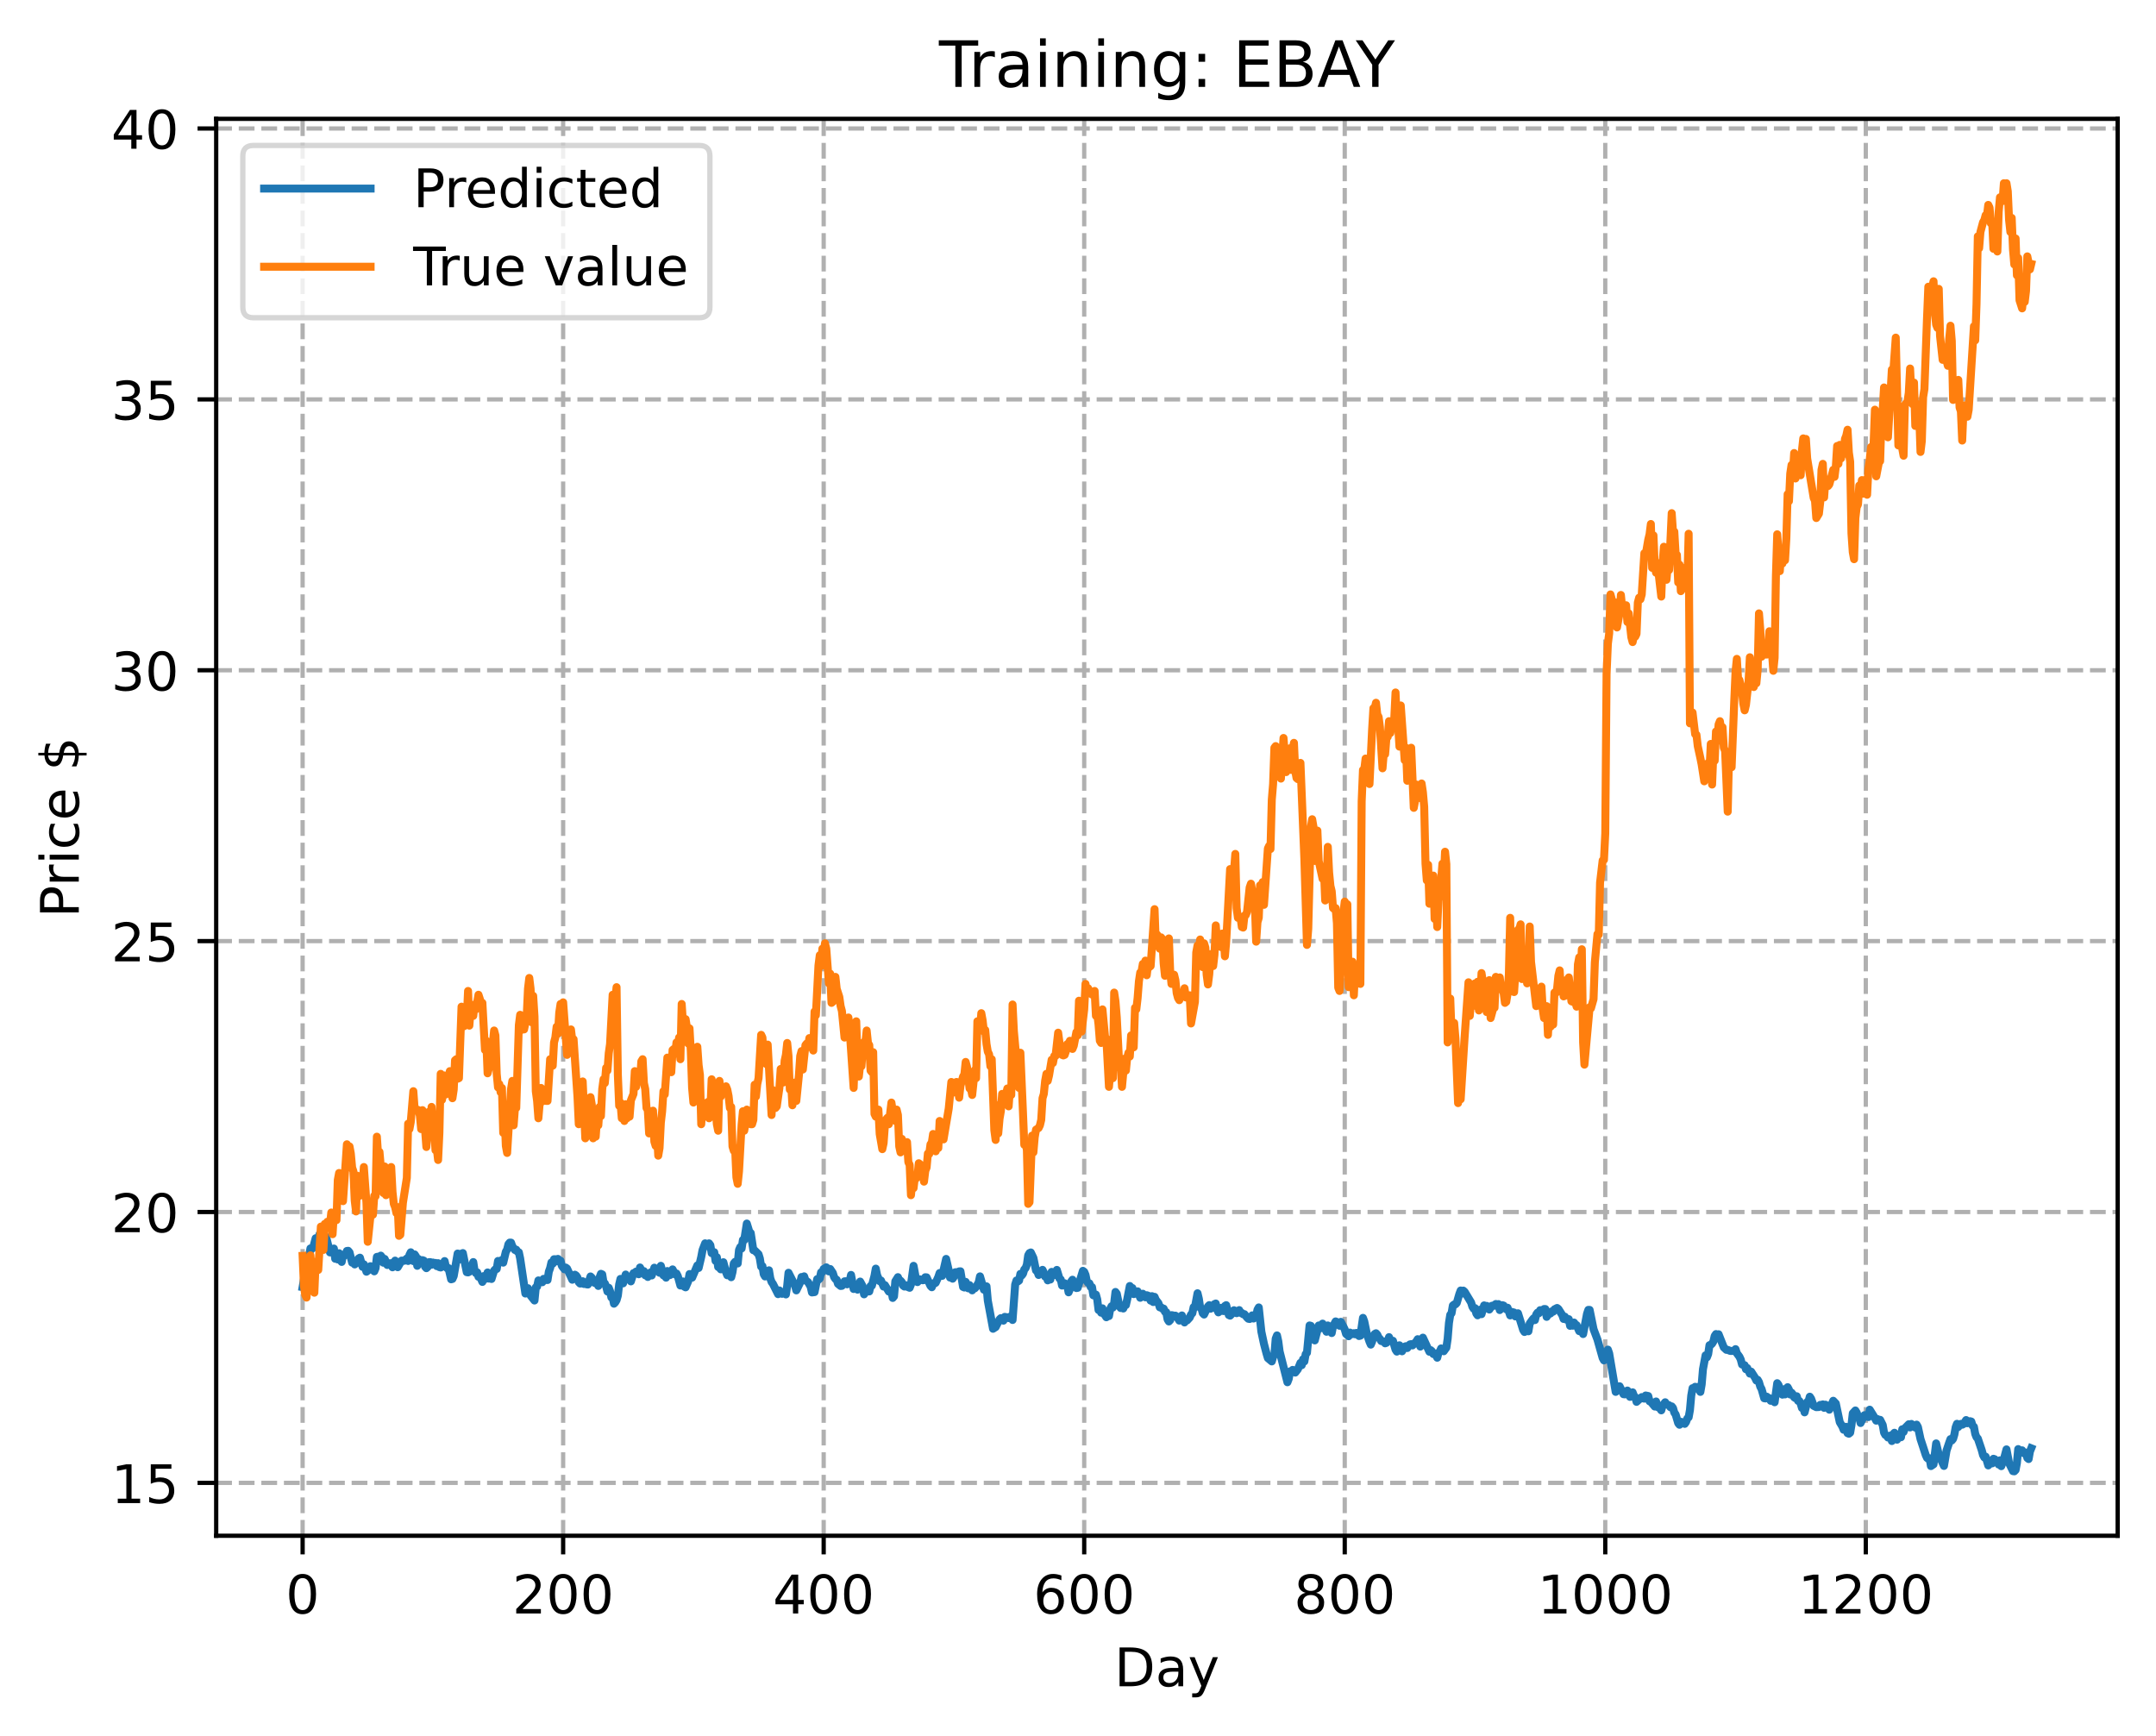 <?xml version="1.0" encoding="utf-8" standalone="no"?>
<!DOCTYPE svg PUBLIC "-//W3C//DTD SVG 1.1//EN"
  "http://www.w3.org/Graphics/SVG/1.1/DTD/svg11.dtd">
<!-- Created with matplotlib (https://matplotlib.org/) -->
<svg height="325.986pt" version="1.1" viewBox="0 0 404.923 325.986" width="404.923pt" xmlns="http://www.w3.org/2000/svg" xmlns:xlink="http://www.w3.org/1999/xlink">
 <defs>
  <style type="text/css">
*{stroke-linecap:butt;stroke-linejoin:round;}
  </style>
 </defs>
 <g id="figure_1">
  <g id="patch_1">
   <path d="M 0 325.986 
L 404.923 325.986 
L 404.923 0 
L 0 0 
z
" style="fill:#ffffff;"/>
  </g>
  <g id="axes_1">
   <g id="patch_2">
    <path d="M 40.603 288.43 
L 397.723 288.43 
L 397.723 22.318 
L 40.603 22.318 
z
" style="fill:#ffffff;"/>
   </g>
   <g id="matplotlib.axis_1">
    <g id="xtick_1">
     <g id="line2d_1">
      <path clip-path="url(#pd66b32e032)" d="M 56.836 288.43 
L 56.836 22.318 
" style="fill:none;stroke:#b0b0b0;stroke-dasharray:2.96,1.28;stroke-dashoffset:0;stroke-width:0.8;"/>
     </g>
     <g id="line2d_2">
      <defs>
       <path d="M 0 0 
L 0 3.5 
" id="m65f3cf825a" style="stroke:#000000;stroke-width:0.8;"/>
      </defs>
      <g>
       <use style="stroke:#000000;stroke-width:0.8;" x="56.836" xlink:href="#m65f3cf825a" y="288.43"/>
      </g>
     </g>
     <g id="text_1">
      <!-- 0 -->
      <defs>
       <path d="M 31.781 66.406 
Q 24.172 66.406 20.328 58.906 
Q 16.5 51.422 16.5 36.375 
Q 16.5 21.391 20.328 13.891 
Q 24.172 6.391 31.781 6.391 
Q 39.453 6.391 43.281 13.891 
Q 47.125 21.391 47.125 36.375 
Q 47.125 51.422 43.281 58.906 
Q 39.453 66.406 31.781 66.406 
z
M 31.781 74.219 
Q 44.047 74.219 50.516 64.516 
Q 56.984 54.828 56.984 36.375 
Q 56.984 17.969 50.516 8.266 
Q 44.047 -1.422 31.781 -1.422 
Q 19.531 -1.422 13.062 8.266 
Q 6.594 17.969 6.594 36.375 
Q 6.594 54.828 13.062 64.516 
Q 19.531 74.219 31.781 74.219 
z
" id="DejaVuSans-48"/>
      </defs>
      <g transform="translate(53.655 303.029)scale(0.1 -0.1)">
       <use xlink:href="#DejaVuSans-48"/>
      </g>
     </g>
    </g>
    <g id="xtick_2">
     <g id="line2d_3">
      <path clip-path="url(#pd66b32e032)" d="M 105.766 288.43 
L 105.766 22.318 
" style="fill:none;stroke:#b0b0b0;stroke-dasharray:2.96,1.28;stroke-dashoffset:0;stroke-width:0.8;"/>
     </g>
     <g id="line2d_4">
      <g>
       <use style="stroke:#000000;stroke-width:0.8;" x="105.766" xlink:href="#m65f3cf825a" y="288.43"/>
      </g>
     </g>
     <g id="text_2">
      <!-- 200 -->
      <defs>
       <path d="M 19.188 8.297 
L 53.609 8.297 
L 53.609 0 
L 7.328 0 
L 7.328 8.297 
Q 12.938 14.109 22.625 23.891 
Q 32.328 33.688 34.812 36.531 
Q 39.547 41.844 41.422 45.531 
Q 43.312 49.219 43.312 52.781 
Q 43.312 58.594 39.234 62.25 
Q 35.156 65.922 28.609 65.922 
Q 23.969 65.922 18.812 64.312 
Q 13.672 62.703 7.812 59.422 
L 7.812 69.391 
Q 13.766 71.781 18.938 73 
Q 24.125 74.219 28.422 74.219 
Q 39.75 74.219 46.484 68.547 
Q 53.219 62.891 53.219 53.422 
Q 53.219 48.922 51.531 44.891 
Q 49.859 40.875 45.406 35.406 
Q 44.188 33.984 37.641 27.219 
Q 31.109 20.453 19.188 8.297 
z
" id="DejaVuSans-50"/>
      </defs>
      <g transform="translate(96.223 303.029)scale(0.1 -0.1)">
       <use xlink:href="#DejaVuSans-50"/>
       <use x="63.623" xlink:href="#DejaVuSans-48"/>
       <use x="127.246" xlink:href="#DejaVuSans-48"/>
      </g>
     </g>
    </g>
    <g id="xtick_3">
     <g id="line2d_5">
      <path clip-path="url(#pd66b32e032)" d="M 154.697 288.43 
L 154.697 22.318 
" style="fill:none;stroke:#b0b0b0;stroke-dasharray:2.96,1.28;stroke-dashoffset:0;stroke-width:0.8;"/>
     </g>
     <g id="line2d_6">
      <g>
       <use style="stroke:#000000;stroke-width:0.8;" x="154.697" xlink:href="#m65f3cf825a" y="288.43"/>
      </g>
     </g>
     <g id="text_3">
      <!-- 400 -->
      <defs>
       <path d="M 37.797 64.312 
L 12.891 25.391 
L 37.797 25.391 
z
M 35.203 72.906 
L 47.609 72.906 
L 47.609 25.391 
L 58.016 25.391 
L 58.016 17.188 
L 47.609 17.188 
L 47.609 0 
L 37.797 0 
L 37.797 17.188 
L 4.891 17.188 
L 4.891 26.703 
z
" id="DejaVuSans-52"/>
      </defs>
      <g transform="translate(145.153 303.029)scale(0.1 -0.1)">
       <use xlink:href="#DejaVuSans-52"/>
       <use x="63.623" xlink:href="#DejaVuSans-48"/>
       <use x="127.246" xlink:href="#DejaVuSans-48"/>
      </g>
     </g>
    </g>
    <g id="xtick_4">
     <g id="line2d_7">
      <path clip-path="url(#pd66b32e032)" d="M 203.628 288.43 
L 203.628 22.318 
" style="fill:none;stroke:#b0b0b0;stroke-dasharray:2.96,1.28;stroke-dashoffset:0;stroke-width:0.8;"/>
     </g>
     <g id="line2d_8">
      <g>
       <use style="stroke:#000000;stroke-width:0.8;" x="203.628" xlink:href="#m65f3cf825a" y="288.43"/>
      </g>
     </g>
     <g id="text_4">
      <!-- 600 -->
      <defs>
       <path d="M 33.016 40.375 
Q 26.375 40.375 22.484 35.828 
Q 18.609 31.297 18.609 23.391 
Q 18.609 15.531 22.484 10.953 
Q 26.375 6.391 33.016 6.391 
Q 39.656 6.391 43.531 10.953 
Q 47.406 15.531 47.406 23.391 
Q 47.406 31.297 43.531 35.828 
Q 39.656 40.375 33.016 40.375 
z
M 52.594 71.297 
L 52.594 62.312 
Q 48.875 64.062 45.094 64.984 
Q 41.312 65.922 37.594 65.922 
Q 27.828 65.922 22.672 59.328 
Q 17.531 52.734 16.797 39.406 
Q 19.672 43.656 24.016 45.922 
Q 28.375 48.188 33.594 48.188 
Q 44.578 48.188 50.953 41.516 
Q 57.328 34.859 57.328 23.391 
Q 57.328 12.156 50.688 5.359 
Q 44.047 -1.422 33.016 -1.422 
Q 20.359 -1.422 13.672 8.266 
Q 6.984 17.969 6.984 36.375 
Q 6.984 53.656 15.188 63.938 
Q 23.391 74.219 37.203 74.219 
Q 40.922 74.219 44.703 73.484 
Q 48.484 72.75 52.594 71.297 
z
" id="DejaVuSans-54"/>
      </defs>
      <g transform="translate(194.084 303.029)scale(0.1 -0.1)">
       <use xlink:href="#DejaVuSans-54"/>
       <use x="63.623" xlink:href="#DejaVuSans-48"/>
       <use x="127.246" xlink:href="#DejaVuSans-48"/>
      </g>
     </g>
    </g>
    <g id="xtick_5">
     <g id="line2d_9">
      <path clip-path="url(#pd66b32e032)" d="M 252.558 288.43 
L 252.558 22.318 
" style="fill:none;stroke:#b0b0b0;stroke-dasharray:2.96,1.28;stroke-dashoffset:0;stroke-width:0.8;"/>
     </g>
     <g id="line2d_10">
      <g>
       <use style="stroke:#000000;stroke-width:0.8;" x="252.558" xlink:href="#m65f3cf825a" y="288.43"/>
      </g>
     </g>
     <g id="text_5">
      <!-- 800 -->
      <defs>
       <path d="M 31.781 34.625 
Q 24.75 34.625 20.719 30.859 
Q 16.703 27.094 16.703 20.516 
Q 16.703 13.922 20.719 10.156 
Q 24.75 6.391 31.781 6.391 
Q 38.812 6.391 42.859 10.172 
Q 46.922 13.969 46.922 20.516 
Q 46.922 27.094 42.891 30.859 
Q 38.875 34.625 31.781 34.625 
z
M 21.922 38.812 
Q 15.578 40.375 12.031 44.719 
Q 8.5 49.078 8.5 55.328 
Q 8.5 64.062 14.719 69.141 
Q 20.953 74.219 31.781 74.219 
Q 42.672 74.219 48.875 69.141 
Q 55.078 64.062 55.078 55.328 
Q 55.078 49.078 51.531 44.719 
Q 48 40.375 41.703 38.812 
Q 48.828 37.156 52.797 32.312 
Q 56.781 27.484 56.781 20.516 
Q 56.781 9.906 50.312 4.234 
Q 43.844 -1.422 31.781 -1.422 
Q 19.734 -1.422 13.25 4.234 
Q 6.781 9.906 6.781 20.516 
Q 6.781 27.484 10.781 32.312 
Q 14.797 37.156 21.922 38.812 
z
M 18.312 54.391 
Q 18.312 48.734 21.844 45.562 
Q 25.391 42.391 31.781 42.391 
Q 38.141 42.391 41.719 45.562 
Q 45.312 48.734 45.312 54.391 
Q 45.312 60.062 41.719 63.234 
Q 38.141 66.406 31.781 66.406 
Q 25.391 66.406 21.844 63.234 
Q 18.312 60.062 18.312 54.391 
z
" id="DejaVuSans-56"/>
      </defs>
      <g transform="translate(243.015 303.029)scale(0.1 -0.1)">
       <use xlink:href="#DejaVuSans-56"/>
       <use x="63.623" xlink:href="#DejaVuSans-48"/>
       <use x="127.246" xlink:href="#DejaVuSans-48"/>
      </g>
     </g>
    </g>
    <g id="xtick_6">
     <g id="line2d_11">
      <path clip-path="url(#pd66b32e032)" d="M 301.489 288.43 
L 301.489 22.318 
" style="fill:none;stroke:#b0b0b0;stroke-dasharray:2.96,1.28;stroke-dashoffset:0;stroke-width:0.8;"/>
     </g>
     <g id="line2d_12">
      <g>
       <use style="stroke:#000000;stroke-width:0.8;" x="301.489" xlink:href="#m65f3cf825a" y="288.43"/>
      </g>
     </g>
     <g id="text_6">
      <!-- 1000 -->
      <defs>
       <path d="M 12.406 8.297 
L 28.516 8.297 
L 28.516 63.922 
L 10.984 60.406 
L 10.984 69.391 
L 28.422 72.906 
L 38.281 72.906 
L 38.281 8.297 
L 54.391 8.297 
L 54.391 0 
L 12.406 0 
z
" id="DejaVuSans-49"/>
      </defs>
      <g transform="translate(288.764 303.029)scale(0.1 -0.1)">
       <use xlink:href="#DejaVuSans-49"/>
       <use x="63.623" xlink:href="#DejaVuSans-48"/>
       <use x="127.246" xlink:href="#DejaVuSans-48"/>
       <use x="190.869" xlink:href="#DejaVuSans-48"/>
      </g>
     </g>
    </g>
    <g id="xtick_7">
     <g id="line2d_13">
      <path clip-path="url(#pd66b32e032)" d="M 350.419 288.43 
L 350.419 22.318 
" style="fill:none;stroke:#b0b0b0;stroke-dasharray:2.96,1.28;stroke-dashoffset:0;stroke-width:0.8;"/>
     </g>
     <g id="line2d_14">
      <g>
       <use style="stroke:#000000;stroke-width:0.8;" x="350.419" xlink:href="#m65f3cf825a" y="288.43"/>
      </g>
     </g>
     <g id="text_7">
      <!-- 1200 -->
      <g transform="translate(337.694 303.029)scale(0.1 -0.1)">
       <use xlink:href="#DejaVuSans-49"/>
       <use x="63.623" xlink:href="#DejaVuSans-50"/>
       <use x="127.246" xlink:href="#DejaVuSans-48"/>
       <use x="190.869" xlink:href="#DejaVuSans-48"/>
      </g>
     </g>
    </g>
    <g id="text_8">
     <!-- Day -->
     <defs>
      <path d="M 19.672 64.797 
L 19.672 8.109 
L 31.594 8.109 
Q 46.688 8.109 53.688 14.938 
Q 60.688 21.781 60.688 36.531 
Q 60.688 51.172 53.688 57.984 
Q 46.688 64.797 31.594 64.797 
z
M 9.812 72.906 
L 30.078 72.906 
Q 51.266 72.906 61.172 64.094 
Q 71.094 55.281 71.094 36.531 
Q 71.094 17.672 61.125 8.828 
Q 51.172 0 30.078 0 
L 9.812 0 
z
" id="DejaVuSans-68"/>
      <path d="M 34.281 27.484 
Q 23.391 27.484 19.188 25 
Q 14.984 22.516 14.984 16.5 
Q 14.984 11.719 18.141 8.906 
Q 21.297 6.109 26.703 6.109 
Q 34.188 6.109 38.703 11.406 
Q 43.219 16.703 43.219 25.484 
L 43.219 27.484 
z
M 52.203 31.203 
L 52.203 0 
L 43.219 0 
L 43.219 8.297 
Q 40.141 3.328 35.547 0.953 
Q 30.953 -1.422 24.312 -1.422 
Q 15.922 -1.422 10.953 3.297 
Q 6 8.016 6 15.922 
Q 6 25.141 12.172 29.828 
Q 18.359 34.516 30.609 34.516 
L 43.219 34.516 
L 43.219 35.406 
Q 43.219 41.609 39.141 45 
Q 35.062 48.391 27.688 48.391 
Q 23 48.391 18.547 47.266 
Q 14.109 46.141 10.016 43.891 
L 10.016 52.203 
Q 14.938 54.109 19.578 55.047 
Q 24.219 56 28.609 56 
Q 40.484 56 46.344 49.844 
Q 52.203 43.703 52.203 31.203 
z
" id="DejaVuSans-97"/>
      <path d="M 32.172 -5.078 
Q 28.375 -14.844 24.75 -17.812 
Q 21.141 -20.797 15.094 -20.797 
L 7.906 -20.797 
L 7.906 -13.281 
L 13.188 -13.281 
Q 16.891 -13.281 18.938 -11.516 
Q 21 -9.766 23.484 -3.219 
L 25.094 0.875 
L 2.984 54.688 
L 12.5 54.688 
L 29.594 11.922 
L 46.688 54.688 
L 56.203 54.688 
z
" id="DejaVuSans-121"/>
     </defs>
     <g transform="translate(209.29 316.707)scale(0.1 -0.1)">
      <use xlink:href="#DejaVuSans-68"/>
      <use x="77.002" xlink:href="#DejaVuSans-97"/>
      <use x="138.281" xlink:href="#DejaVuSans-121"/>
     </g>
    </g>
   </g>
   <g id="matplotlib.axis_2">
    <g id="ytick_1">
     <g id="line2d_15">
      <path clip-path="url(#pd66b32e032)" d="M 40.603 278.501 
L 397.723 278.501 
" style="fill:none;stroke:#b0b0b0;stroke-dasharray:2.96,1.28;stroke-dashoffset:0;stroke-width:0.8;"/>
     </g>
     <g id="line2d_16">
      <defs>
       <path d="M 0 0 
L -3.5 0 
" id="m716efbf678" style="stroke:#000000;stroke-width:0.8;"/>
      </defs>
      <g>
       <use style="stroke:#000000;stroke-width:0.8;" x="40.603" xlink:href="#m716efbf678" y="278.501"/>
      </g>
     </g>
     <g id="text_9">
      <!-- 15 -->
      <defs>
       <path d="M 10.797 72.906 
L 49.516 72.906 
L 49.516 64.594 
L 19.828 64.594 
L 19.828 46.734 
Q 21.969 47.469 24.109 47.828 
Q 26.266 48.188 28.422 48.188 
Q 40.625 48.188 47.75 41.5 
Q 54.891 34.812 54.891 23.391 
Q 54.891 11.625 47.562 5.094 
Q 40.234 -1.422 26.906 -1.422 
Q 22.312 -1.422 17.547 -0.641 
Q 12.797 0.141 7.719 1.703 
L 7.719 11.625 
Q 12.109 9.234 16.797 8.062 
Q 21.484 6.891 26.703 6.891 
Q 35.156 6.891 40.078 11.328 
Q 45.016 15.766 45.016 23.391 
Q 45.016 31 40.078 35.438 
Q 35.156 39.891 26.703 39.891 
Q 22.75 39.891 18.812 39.016 
Q 14.891 38.141 10.797 36.281 
z
" id="DejaVuSans-53"/>
      </defs>
      <g transform="translate(20.878 282.3)scale(0.1 -0.1)">
       <use xlink:href="#DejaVuSans-49"/>
       <use x="63.623" xlink:href="#DejaVuSans-53"/>
      </g>
     </g>
    </g>
    <g id="ytick_2">
     <g id="line2d_17">
      <path clip-path="url(#pd66b32e032)" d="M 40.603 227.628 
L 397.723 227.628 
" style="fill:none;stroke:#b0b0b0;stroke-dasharray:2.96,1.28;stroke-dashoffset:0;stroke-width:0.8;"/>
     </g>
     <g id="line2d_18">
      <g>
       <use style="stroke:#000000;stroke-width:0.8;" x="40.603" xlink:href="#m716efbf678" y="227.628"/>
      </g>
     </g>
     <g id="text_10">
      <!-- 20 -->
      <g transform="translate(20.878 231.427)scale(0.1 -0.1)">
       <use xlink:href="#DejaVuSans-50"/>
       <use x="63.623" xlink:href="#DejaVuSans-48"/>
      </g>
     </g>
    </g>
    <g id="ytick_3">
     <g id="line2d_19">
      <path clip-path="url(#pd66b32e032)" d="M 40.603 176.756 
L 397.723 176.756 
" style="fill:none;stroke:#b0b0b0;stroke-dasharray:2.96,1.28;stroke-dashoffset:0;stroke-width:0.8;"/>
     </g>
     <g id="line2d_20">
      <g>
       <use style="stroke:#000000;stroke-width:0.8;" x="40.603" xlink:href="#m716efbf678" y="176.756"/>
      </g>
     </g>
     <g id="text_11">
      <!-- 25 -->
      <g transform="translate(20.878 180.555)scale(0.1 -0.1)">
       <use xlink:href="#DejaVuSans-50"/>
       <use x="63.623" xlink:href="#DejaVuSans-53"/>
      </g>
     </g>
    </g>
    <g id="ytick_4">
     <g id="line2d_21">
      <path clip-path="url(#pd66b32e032)" d="M 40.603 125.883 
L 397.723 125.883 
" style="fill:none;stroke:#b0b0b0;stroke-dasharray:2.96,1.28;stroke-dashoffset:0;stroke-width:0.8;"/>
     </g>
     <g id="line2d_22">
      <g>
       <use style="stroke:#000000;stroke-width:0.8;" x="40.603" xlink:href="#m716efbf678" y="125.883"/>
      </g>
     </g>
     <g id="text_12">
      <!-- 30 -->
      <defs>
       <path d="M 40.578 39.312 
Q 47.656 37.797 51.625 33 
Q 55.609 28.219 55.609 21.188 
Q 55.609 10.406 48.188 4.484 
Q 40.766 -1.422 27.094 -1.422 
Q 22.516 -1.422 17.656 -0.516 
Q 12.797 0.391 7.625 2.203 
L 7.625 11.719 
Q 11.719 9.328 16.594 8.109 
Q 21.484 6.891 26.812 6.891 
Q 36.078 6.891 40.938 10.547 
Q 45.797 14.203 45.797 21.188 
Q 45.797 27.641 41.281 31.266 
Q 36.766 34.906 28.719 34.906 
L 20.219 34.906 
L 20.219 43.016 
L 29.109 43.016 
Q 36.375 43.016 40.234 45.922 
Q 44.094 48.828 44.094 54.297 
Q 44.094 59.906 40.109 62.906 
Q 36.141 65.922 28.719 65.922 
Q 24.656 65.922 20.016 65.031 
Q 15.375 64.156 9.812 62.312 
L 9.812 71.094 
Q 15.438 72.656 20.344 73.438 
Q 25.25 74.219 29.594 74.219 
Q 40.828 74.219 47.359 69.109 
Q 53.906 64.016 53.906 55.328 
Q 53.906 49.266 50.438 45.094 
Q 46.969 40.922 40.578 39.312 
z
" id="DejaVuSans-51"/>
      </defs>
      <g transform="translate(20.878 129.682)scale(0.1 -0.1)">
       <use xlink:href="#DejaVuSans-51"/>
       <use x="63.623" xlink:href="#DejaVuSans-48"/>
      </g>
     </g>
    </g>
    <g id="ytick_5">
     <g id="line2d_23">
      <path clip-path="url(#pd66b32e032)" d="M 40.603 75.01 
L 397.723 75.01 
" style="fill:none;stroke:#b0b0b0;stroke-dasharray:2.96,1.28;stroke-dashoffset:0;stroke-width:0.8;"/>
     </g>
     <g id="line2d_24">
      <g>
       <use style="stroke:#000000;stroke-width:0.8;" x="40.603" xlink:href="#m716efbf678" y="75.01"/>
      </g>
     </g>
     <g id="text_13">
      <!-- 35 -->
      <g transform="translate(20.878 78.81)scale(0.1 -0.1)">
       <use xlink:href="#DejaVuSans-51"/>
       <use x="63.623" xlink:href="#DejaVuSans-53"/>
      </g>
     </g>
    </g>
    <g id="ytick_6">
     <g id="line2d_25">
      <path clip-path="url(#pd66b32e032)" d="M 40.603 24.138 
L 397.723 24.138 
" style="fill:none;stroke:#b0b0b0;stroke-dasharray:2.96,1.28;stroke-dashoffset:0;stroke-width:0.8;"/>
     </g>
     <g id="line2d_26">
      <g>
       <use style="stroke:#000000;stroke-width:0.8;" x="40.603" xlink:href="#m716efbf678" y="24.138"/>
      </g>
     </g>
     <g id="text_14">
      <!-- 40 -->
      <g transform="translate(20.878 27.937)scale(0.1 -0.1)">
       <use xlink:href="#DejaVuSans-52"/>
       <use x="63.623" xlink:href="#DejaVuSans-48"/>
      </g>
     </g>
    </g>
    <g id="text_15">
     <!-- Price $ -->
     <defs>
      <path d="M 19.672 64.797 
L 19.672 37.406 
L 32.078 37.406 
Q 38.969 37.406 42.719 40.969 
Q 46.484 44.531 46.484 51.125 
Q 46.484 57.672 42.719 61.234 
Q 38.969 64.797 32.078 64.797 
z
M 9.812 72.906 
L 32.078 72.906 
Q 44.344 72.906 50.609 67.359 
Q 56.891 61.812 56.891 51.125 
Q 56.891 40.328 50.609 34.812 
Q 44.344 29.297 32.078 29.297 
L 19.672 29.297 
L 19.672 0 
L 9.812 0 
z
" id="DejaVuSans-80"/>
      <path d="M 41.109 46.297 
Q 39.594 47.172 37.812 47.578 
Q 36.031 48 33.891 48 
Q 26.266 48 22.188 43.047 
Q 18.109 38.094 18.109 28.812 
L 18.109 0 
L 9.078 0 
L 9.078 54.688 
L 18.109 54.688 
L 18.109 46.188 
Q 20.953 51.172 25.484 53.578 
Q 30.031 56 36.531 56 
Q 37.453 56 38.578 55.875 
Q 39.703 55.766 41.062 55.516 
z
" id="DejaVuSans-114"/>
      <path d="M 9.422 54.688 
L 18.406 54.688 
L 18.406 0 
L 9.422 0 
z
M 9.422 75.984 
L 18.406 75.984 
L 18.406 64.594 
L 9.422 64.594 
z
" id="DejaVuSans-105"/>
      <path d="M 48.781 52.594 
L 48.781 44.188 
Q 44.969 46.297 41.141 47.344 
Q 37.312 48.391 33.406 48.391 
Q 24.656 48.391 19.812 42.844 
Q 14.984 37.312 14.984 27.297 
Q 14.984 17.281 19.812 11.734 
Q 24.656 6.203 33.406 6.203 
Q 37.312 6.203 41.141 7.25 
Q 44.969 8.297 48.781 10.406 
L 48.781 2.094 
Q 45.016 0.344 40.984 -0.531 
Q 36.969 -1.422 32.422 -1.422 
Q 20.062 -1.422 12.781 6.344 
Q 5.516 14.109 5.516 27.297 
Q 5.516 40.672 12.859 48.328 
Q 20.219 56 33.016 56 
Q 37.156 56 41.109 55.141 
Q 45.062 54.297 48.781 52.594 
z
" id="DejaVuSans-99"/>
      <path d="M 56.203 29.594 
L 56.203 25.203 
L 14.891 25.203 
Q 15.484 15.922 20.484 11.062 
Q 25.484 6.203 34.422 6.203 
Q 39.594 6.203 44.453 7.469 
Q 49.312 8.734 54.109 11.281 
L 54.109 2.781 
Q 49.266 0.734 44.188 -0.344 
Q 39.109 -1.422 33.891 -1.422 
Q 20.797 -1.422 13.156 6.188 
Q 5.516 13.812 5.516 26.812 
Q 5.516 40.234 12.766 48.109 
Q 20.016 56 32.328 56 
Q 43.359 56 49.781 48.891 
Q 56.203 41.797 56.203 29.594 
z
M 47.219 32.234 
Q 47.125 39.594 43.094 43.984 
Q 39.062 48.391 32.422 48.391 
Q 24.906 48.391 20.391 44.141 
Q 15.875 39.891 15.188 32.172 
z
" id="DejaVuSans-101"/>
      <path id="DejaVuSans-32"/>
      <path d="M 33.797 -14.703 
L 28.906 -14.703 
L 28.859 0 
Q 23.734 0.094 18.609 1.188 
Q 13.484 2.297 8.297 4.5 
L 8.297 13.281 
Q 13.281 10.156 18.375 8.562 
Q 23.484 6.984 28.906 6.938 
L 28.906 29.203 
Q 18.109 30.953 13.203 35.156 
Q 8.297 39.359 8.297 46.688 
Q 8.297 54.641 13.625 59.219 
Q 18.953 63.812 28.906 64.5 
L 28.906 75.984 
L 33.797 75.984 
L 33.797 64.656 
Q 38.328 64.453 42.578 63.688 
Q 46.828 62.938 50.875 61.625 
L 50.875 53.078 
Q 46.828 55.125 42.547 56.25 
Q 38.281 57.375 33.797 57.562 
L 33.797 36.719 
Q 44.875 35.016 50.094 30.609 
Q 55.328 26.219 55.328 18.609 
Q 55.328 10.359 49.781 5.594 
Q 44.234 0.828 33.797 0.094 
z
M 28.906 37.594 
L 28.906 57.625 
Q 23.25 56.984 20.266 54.391 
Q 17.281 51.812 17.281 47.516 
Q 17.281 43.312 20.031 40.969 
Q 22.797 38.625 28.906 37.594 
z
M 33.797 28.219 
L 33.797 7.078 
Q 39.984 7.906 43.141 10.594 
Q 46.297 13.281 46.297 17.672 
Q 46.297 21.969 43.281 24.5 
Q 40.281 27.047 33.797 28.219 
z
" id="DejaVuSans-36"/>
     </defs>
     <g transform="translate(14.798 172.342)rotate(-90)scale(0.1 -0.1)">
      <use xlink:href="#DejaVuSans-80"/>
      <use x="58.553" xlink:href="#DejaVuSans-114"/>
      <use x="99.666" xlink:href="#DejaVuSans-105"/>
      <use x="127.449" xlink:href="#DejaVuSans-99"/>
      <use x="182.43" xlink:href="#DejaVuSans-101"/>
      <use x="243.953" xlink:href="#DejaVuSans-32"/>
      <use x="275.74" xlink:href="#DejaVuSans-36"/>
     </g>
    </g>
   </g>
   <g id="line2d_27">
    <path clip-path="url(#pd66b32e032)" d="M 56.836 241.734 
L 57.814 235.909 
L 58.059 235.839 
L 58.304 234.468 
L 58.548 234.554 
L 58.793 234.405 
L 59.282 232.561 
L 59.527 233.052 
L 59.772 232.888 
L 60.016 231.788 
L 60.261 233.008 
L 60.506 233.15 
L 60.995 233.075 
L 61.24 232.296 
L 61.974 235.221 
L 62.218 235.132 
L 62.463 235.255 
L 62.708 234.492 
L 62.952 236.411 
L 63.197 236.414 
L 63.441 236.546 
L 63.686 235.372 
L 63.931 236.656 
L 64.175 237.004 
L 64.42 235.669 
L 64.665 235.846 
L 64.909 235.546 
L 65.154 234.944 
L 65.399 234.92 
L 65.643 235.214 
L 66.133 237.146 
L 66.377 236.837 
L 66.622 237.478 
L 66.867 236.966 
L 67.111 237.18 
L 67.356 236.35 
L 67.601 236.21 
L 68.09 237.928 
L 68.335 237.452 
L 68.824 238.844 
L 69.313 238.464 
L 69.558 237.81 
L 70.292 238.774 
L 70.536 238.193 
L 70.781 236.061 
L 71.026 236.023 
L 71.27 236.176 
L 71.515 235.825 
L 71.76 236.139 
L 72.004 237.155 
L 72.249 236.447 
L 72.738 237.582 
L 72.983 237.236 
L 73.228 237.483 
L 73.472 237.235 
L 73.717 238.015 
L 73.962 237.758 
L 74.206 236.763 
L 74.696 237.999 
L 75.429 236.755 
L 75.919 236.794 
L 76.408 236.361 
L 76.653 236.829 
L 76.897 235.697 
L 77.142 235.197 
L 77.631 236.851 
L 77.876 235.597 
L 78.121 235.967 
L 78.365 237.737 
L 78.61 236.461 
L 78.855 236.941 
L 79.099 237.09 
L 79.344 236.675 
L 79.589 236.757 
L 79.833 237.903 
L 80.078 238.178 
L 80.323 237.955 
L 80.567 237.052 
L 80.812 237.044 
L 81.056 237.537 
L 81.301 237.121 
L 81.546 237.306 
L 81.79 237.197 
L 82.035 237.794 
L 82.28 237.241 
L 82.524 237.988 
L 82.769 238.049 
L 83.014 237.91 
L 83.503 236.848 
L 83.748 237.923 
L 83.992 238.198 
L 84.237 238.16 
L 84.726 240.269 
L 84.971 240.203 
L 85.216 239.649 
L 85.95 235.434 
L 86.194 236.572 
L 86.439 235.492 
L 86.684 235.55 
L 86.928 235.343 
L 87.662 238.933 
L 87.907 238.973 
L 88.151 238.855 
L 88.396 238.088 
L 88.641 237.715 
L 88.885 237.034 
L 89.13 238.638 
L 89.375 239.111 
L 89.619 238.965 
L 89.864 239.801 
L 90.109 239.673 
L 90.598 240.762 
L 90.843 239.666 
L 91.087 240.24 
L 91.332 239.985 
L 91.577 238.987 
L 91.821 240.142 
L 92.066 239.768 
L 92.311 240.208 
L 92.8 238.627 
L 93.044 238.372 
L 93.289 238.329 
L 93.534 236.821 
L 94.023 237.064 
L 94.268 236.643 
L 94.512 237.142 
L 95.002 235.099 
L 95.246 234.672 
L 95.491 233.675 
L 95.736 233.378 
L 95.98 233.387 
L 96.225 234.076 
L 96.714 234.768 
L 96.959 234.707 
L 97.204 235.089 
L 97.448 235.197 
L 97.693 236.354 
L 98.672 242.943 
L 98.916 242.832 
L 99.161 241.942 
L 99.65 243.328 
L 100.384 244.252 
L 100.629 241.782 
L 100.873 241.641 
L 101.118 240.478 
L 101.852 240.822 
L 102.097 240.185 
L 102.341 240.453 
L 102.586 240.256 
L 102.831 240.405 
L 103.075 238.839 
L 103.32 238.165 
L 103.565 237.102 
L 103.809 237.342 
L 104.054 236.5 
L 104.299 236.497 
L 104.543 236.895 
L 104.788 236.438 
L 105.032 236.733 
L 105.277 236.785 
L 105.522 237.755 
L 106.011 238.389 
L 106.256 238.063 
L 106.5 238.252 
L 107.479 240.35 
L 107.968 239.404 
L 108.213 239.569 
L 108.458 239.93 
L 108.702 240.812 
L 108.947 241.064 
L 109.192 241.047 
L 109.436 240.633 
L 109.681 241.149 
L 109.926 240.951 
L 110.17 241.217 
L 110.415 241.249 
L 110.904 239.735 
L 111.149 239.966 
L 111.638 240.93 
L 112.127 241.062 
L 112.372 241.515 
L 112.617 239.892 
L 112.861 239.241 
L 113.106 239.35 
L 113.351 240.871 
L 113.595 241.042 
L 113.84 241.61 
L 114.085 242.56 
L 114.329 241.865 
L 114.574 242.515 
L 114.819 243.669 
L 115.063 243.626 
L 115.308 244.85 
L 115.553 244.6 
L 115.797 244.179 
L 116.042 243.322 
L 116.287 241.231 
L 116.531 240.196 
L 116.776 240.431 
L 117.02 241.033 
L 117.51 239.374 
L 117.754 240.251 
L 117.999 239.779 
L 118.244 240.009 
L 118.488 240.661 
L 118.978 239.111 
L 119.222 239.057 
L 119.467 238.822 
L 119.956 239.322 
L 120.201 238.05 
L 120.69 238.998 
L 120.935 238.735 
L 121.18 239.516 
L 121.424 239.379 
L 121.669 239.832 
L 122.158 238.995 
L 122.403 239.549 
L 122.892 238.091 
L 123.137 238.619 
L 123.381 238.502 
L 123.626 238.698 
L 123.871 239.045 
L 124.115 237.737 
L 124.605 239.534 
L 124.849 239.479 
L 125.094 239.961 
L 125.339 238.717 
L 125.828 239.479 
L 126.317 238.408 
L 126.807 239.357 
L 127.051 239.18 
L 127.296 239.662 
L 127.785 241.437 
L 128.03 240.88 
L 128.275 240.67 
L 128.519 241.647 
L 128.764 241.778 
L 129.253 240.648 
L 129.498 239.284 
L 129.987 239.963 
L 130.966 237.667 
L 131.21 238.146 
L 131.7 236.079 
L 131.944 234.784 
L 132.434 233.514 
L 132.678 233.81 
L 132.923 233.803 
L 133.168 233.517 
L 133.412 233.858 
L 133.657 235.358 
L 133.902 235.386 
L 134.146 235.184 
L 134.391 236.816 
L 134.636 236.12 
L 134.88 237.952 
L 135.125 238.084 
L 135.369 238.397 
L 135.859 237.065 
L 136.348 238.911 
L 136.593 239.513 
L 136.837 239.42 
L 137.082 238.963 
L 137.327 239.876 
L 137.571 238.911 
L 137.816 237.291 
L 138.061 236.986 
L 138.305 237.23 
L 138.55 237.297 
L 138.795 234.762 
L 139.039 234.208 
L 139.284 234.484 
L 139.529 232.879 
L 139.773 232.909 
L 140.263 229.798 
L 140.752 231.395 
L 140.996 231.574 
L 141.486 234.805 
L 141.73 234.842 
L 142.464 235.564 
L 142.709 236.357 
L 142.954 237.891 
L 143.198 237.798 
L 143.443 239.33 
L 143.688 239.734 
L 143.932 238.953 
L 144.177 239.047 
L 144.422 238.581 
L 144.666 240.074 
L 144.911 240.778 
L 145.156 241.109 
L 146.134 243.06 
L 146.379 242.364 
L 146.624 242.847 
L 146.868 242.995 
L 147.113 242.757 
L 147.602 243.11 
L 147.847 241.476 
L 148.091 239.043 
L 149.315 241.446 
L 149.559 242.352 
L 150.293 240.844 
L 150.538 239.84 
L 150.783 240.137 
L 151.027 239.715 
L 151.272 240.46 
L 151.761 240.799 
L 152.251 241.666 
L 152.495 242.737 
L 152.984 242.675 
L 153.474 240.239 
L 153.718 240.357 
L 153.963 240.116 
L 154.208 238.962 
L 154.452 238.908 
L 154.697 238.312 
L 155.186 238.021 
L 155.431 238.23 
L 155.676 238.786 
L 155.92 238.336 
L 156.41 239.065 
L 156.654 239.851 
L 156.899 240.211 
L 157.144 240.362 
L 157.388 241.123 
L 157.878 241.522 
L 158.122 241.492 
L 158.367 241.187 
L 158.612 240.65 
L 158.856 240.633 
L 159.101 241.214 
L 159.59 240.545 
L 159.835 239.449 
L 160.324 242.089 
L 160.813 241.677 
L 161.058 242.215 
L 161.547 240.696 
L 162.037 241.599 
L 162.281 243.094 
L 162.526 242.556 
L 162.771 242.633 
L 163.015 242.309 
L 163.26 242.551 
L 163.505 241.52 
L 163.749 241.465 
L 164.239 239.614 
L 164.483 238.266 
L 164.728 239.486 
L 165.217 240.626 
L 165.462 240.504 
L 165.951 241.638 
L 166.196 241.363 
L 166.93 242.572 
L 167.174 242.369 
L 167.419 242.518 
L 167.664 243.77 
L 167.908 243.473 
L 168.153 240.646 
L 168.642 239.865 
L 168.887 240.442 
L 169.132 240.53 
L 169.376 240.801 
L 169.621 241.456 
L 169.866 241.632 
L 170.11 241.379 
L 170.355 241.657 
L 170.844 241.863 
L 171.089 241.247 
L 171.578 237.742 
L 172.067 240.366 
L 172.312 240.796 
L 172.801 240.278 
L 173.291 240.447 
L 173.535 240.414 
L 173.78 239.883 
L 174.025 239.904 
L 174.759 241.515 
L 175.003 241.76 
L 175.248 241.036 
L 175.493 241.073 
L 175.737 240.921 
L 176.227 239.827 
L 176.471 239.094 
L 176.96 239.62 
L 177.694 236.442 
L 178.184 238.6 
L 178.428 239.943 
L 178.673 239.738 
L 178.918 240.152 
L 179.162 239.785 
L 179.407 238.947 
L 179.652 238.924 
L 179.896 239.141 
L 180.141 238.786 
L 180.386 238.769 
L 180.875 241.704 
L 181.12 241.809 
L 181.364 240.752 
L 181.854 241.963 
L 182.098 241.362 
L 182.588 242.345 
L 182.832 241.982 
L 183.077 241.971 
L 183.321 241.718 
L 183.811 240.841 
L 184.055 239.719 
L 184.789 242.227 
L 185.034 242.289 
L 185.279 241.59 
L 185.523 244.275 
L 186.502 249.56 
L 186.991 249.247 
L 187.725 247.792 
L 187.97 247.567 
L 188.459 248.036 
L 188.704 247.327 
L 189.193 247.424 
L 189.438 247.557 
L 189.682 247.289 
L 189.927 247.512 
L 190.172 247.909 
L 190.661 241.265 
L 190.906 240.491 
L 191.15 240.688 
L 191.395 240.507 
L 191.64 239.249 
L 191.884 239.551 
L 192.129 239.228 
L 192.374 238.42 
L 192.618 238.166 
L 192.863 237.501 
L 193.108 235.756 
L 193.352 235.341 
L 193.597 235.23 
L 194.086 236.25 
L 194.575 238.608 
L 194.82 238.764 
L 195.065 239.456 
L 195.309 238.809 
L 195.554 238.753 
L 195.799 238.495 
L 196.043 238.985 
L 196.288 239.771 
L 196.533 239.563 
L 196.777 240.469 
L 197.022 239.79 
L 197.267 240.315 
L 197.511 238.878 
L 197.756 239.085 
L 198.001 239.481 
L 198.245 239.339 
L 198.49 238.508 
L 198.979 240.119 
L 199.224 240.313 
L 199.469 241.443 
L 199.713 241.363 
L 199.958 241.011 
L 200.203 241.362 
L 200.447 241.494 
L 200.692 242.717 
L 200.936 242.137 
L 201.181 240.682 
L 201.426 240.351 
L 202.16 241.913 
L 202.404 241.87 
L 203.383 238.68 
L 203.628 238.872 
L 203.872 239.443 
L 204.117 240.624 
L 204.362 240.958 
L 204.606 241.033 
L 204.851 241.708 
L 205.096 241.733 
L 205.34 243.277 
L 205.83 243.146 
L 206.074 244.037 
L 206.319 246.039 
L 206.563 245.832 
L 206.808 246.542 
L 207.053 245.721 
L 207.297 246.653 
L 207.787 247.397 
L 208.031 247.139 
L 208.276 247.176 
L 208.521 245.809 
L 208.765 245.326 
L 209.01 245.575 
L 209.255 244.718 
L 209.499 242.648 
L 209.744 242.978 
L 210.233 245.327 
L 210.478 245.662 
L 210.723 245.527 
L 210.967 245.755 
L 211.212 245.154 
L 211.457 245.11 
L 211.701 244.054 
L 212.191 241.528 
L 212.435 242.211 
L 212.68 241.907 
L 212.924 243.053 
L 213.414 242.819 
L 213.658 242.531 
L 214.148 243.74 
L 214.637 242.983 
L 215.126 243.651 
L 215.371 243.258 
L 215.616 243.337 
L 216.105 244.279 
L 216.35 243.435 
L 216.594 244.54 
L 216.839 243.563 
L 217.084 244.141 
L 217.573 244.754 
L 217.818 245.532 
L 218.062 245.517 
L 218.307 245.787 
L 218.551 245.778 
L 218.796 246.377 
L 219.041 246.45 
L 219.285 247.804 
L 219.53 248.188 
L 219.775 247.941 
L 220.019 246.999 
L 220.264 247.037 
L 220.509 247.239 
L 220.753 247.094 
L 220.998 247.259 
L 221.487 248.028 
L 221.732 247.659 
L 221.977 247.058 
L 222.466 248.373 
L 222.711 248.005 
L 222.955 247.984 
L 223.445 247.456 
L 223.689 246.881 
L 223.934 246.643 
L 224.179 245.499 
L 224.423 245.519 
L 224.912 242.892 
L 225.157 243.917 
L 225.402 245.578 
L 225.646 245.746 
L 225.891 246.636 
L 226.136 246.888 
L 226.87 245.36 
L 227.114 245.121 
L 227.359 245.795 
L 227.604 245.451 
L 227.848 245.603 
L 228.093 244.933 
L 228.338 244.819 
L 228.582 245.961 
L 228.827 246.482 
L 229.072 246.304 
L 229.316 245.642 
L 229.561 245.757 
L 229.806 246.239 
L 230.05 245.278 
L 230.295 245.128 
L 230.784 246.98 
L 231.029 247.096 
L 231.518 246.592 
L 231.763 246.08 
L 232.007 246.209 
L 232.252 246.635 
L 232.741 246.057 
L 232.986 246.578 
L 233.231 246.588 
L 233.475 246.834 
L 233.72 246.82 
L 234.209 247.446 
L 234.454 247.68 
L 234.699 247.724 
L 235.188 247.043 
L 235.433 247.635 
L 235.677 247.145 
L 235.922 247.185 
L 236.167 245.987 
L 236.411 245.552 
L 236.9 250.104 
L 237.39 252.4 
L 237.879 254.25 
L 238.124 255.069 
L 238.858 255.692 
L 239.102 254.831 
L 239.347 254.387 
L 239.592 251.416 
L 239.836 250.806 
L 240.081 251.927 
L 240.326 253.817 
L 241.794 259.604 
L 242.038 258.969 
L 242.283 257.565 
L 242.527 257.536 
L 242.772 257.286 
L 243.017 257.364 
L 243.261 257.789 
L 243.751 257.163 
L 244.24 255.964 
L 244.485 256.401 
L 244.729 255.289 
L 244.974 255.701 
L 245.219 254.333 
L 245.463 254.072 
L 245.953 248.938 
L 246.197 249.008 
L 246.442 249.591 
L 246.931 251.748 
L 247.665 248.945 
L 247.91 249.502 
L 248.155 248.835 
L 248.399 248.594 
L 249.133 250.121 
L 249.378 248.938 
L 249.622 249.533 
L 249.867 249.766 
L 250.112 250.363 
L 250.356 249.098 
L 250.846 248.183 
L 251.335 248.406 
L 251.58 248.995 
L 251.824 248.263 
L 252.314 249.181 
L 252.558 249.685 
L 252.803 250.522 
L 253.292 250.958 
L 253.537 250.277 
L 254.026 250.563 
L 254.271 250.391 
L 254.515 250.595 
L 254.76 250.34 
L 255.249 250.923 
L 255.494 250.857 
L 255.983 247.514 
L 256.228 248.181 
L 256.717 250.539 
L 257.207 251.982 
L 257.451 252.537 
L 257.696 251.973 
L 257.941 250.967 
L 258.185 250.542 
L 258.43 250.405 
L 258.675 250.674 
L 258.919 251.215 
L 259.164 251.458 
L 259.409 251.87 
L 259.898 251.938 
L 260.143 252.291 
L 260.387 252.204 
L 260.632 251.917 
L 260.876 251.132 
L 261.121 251.782 
L 261.366 251.89 
L 261.61 251.817 
L 262.1 253.482 
L 262.344 253.85 
L 262.834 252.665 
L 263.078 253.012 
L 263.323 253.79 
L 263.812 252.923 
L 264.057 252.829 
L 264.302 253.179 
L 264.791 252.499 
L 265.036 252.447 
L 265.28 252.685 
L 266.014 251.931 
L 266.259 251.516 
L 266.748 252.909 
L 266.993 252.384 
L 267.237 251.23 
L 268.461 253.875 
L 268.705 253.577 
L 268.95 253.794 
L 269.195 254.305 
L 269.439 254.339 
L 269.684 254.5 
L 269.929 254.997 
L 270.173 254.055 
L 270.418 253.812 
L 270.663 253.252 
L 270.907 253.404 
L 271.152 253.782 
L 271.641 253.105 
L 271.886 251.452 
L 272.131 248.466 
L 272.375 246.933 
L 272.62 246.636 
L 272.864 245.197 
L 273.109 244.995 
L 273.354 244.973 
L 273.598 244.708 
L 274.088 243.014 
L 274.332 242.375 
L 274.577 242.948 
L 274.822 242.393 
L 275.066 242.601 
L 276.29 244.622 
L 276.534 245.425 
L 276.779 245.804 
L 277.024 245.682 
L 277.268 246.695 
L 277.513 247.032 
L 278.002 245.973 
L 278.247 246.817 
L 278.736 245.171 
L 278.981 245.415 
L 279.225 245.265 
L 279.47 245.738 
L 279.715 245.949 
L 280.204 245.238 
L 280.449 245.269 
L 280.938 244.908 
L 281.183 245.308 
L 281.427 244.93 
L 281.672 246.045 
L 281.917 245.271 
L 282.161 245.13 
L 282.406 245.206 
L 282.895 245.901 
L 283.14 245.608 
L 283.629 247.052 
L 283.874 246.378 
L 284.363 246.512 
L 284.608 247.239 
L 284.852 247.198 
L 285.097 246.654 
L 286.076 249.793 
L 286.32 250.163 
L 286.81 249.898 
L 287.054 250.031 
L 287.299 248.574 
L 287.788 247.888 
L 288.033 247.596 
L 288.278 247.931 
L 288.522 246.882 
L 288.767 246.537 
L 289.012 246.652 
L 289.256 246.066 
L 289.501 246.084 
L 289.746 246.315 
L 289.99 245.854 
L 290.235 245.858 
L 290.479 247.324 
L 290.724 246.908 
L 291.213 246.672 
L 291.458 246.289 
L 291.703 246.352 
L 291.947 245.911 
L 292.437 245.656 
L 292.681 245.833 
L 293.415 246.991 
L 293.66 247.714 
L 293.905 247.293 
L 294.149 247.829 
L 294.639 247.754 
L 294.883 249.011 
L 295.128 248.369 
L 295.373 248.983 
L 295.617 248.391 
L 295.862 248.731 
L 296.106 248.877 
L 296.596 250.005 
L 296.84 250.044 
L 297.085 249.524 
L 297.33 250.549 
L 298.064 246.739 
L 298.308 246.014 
L 298.553 246.018 
L 299.287 249.637 
L 300.021 251.583 
L 301 255.055 
L 301.244 255.498 
L 301.489 255.211 
L 301.978 253.475 
L 302.223 254.185 
L 303.446 261.413 
L 303.691 261.158 
L 304.18 260.359 
L 304.914 261.85 
L 305.159 261.878 
L 305.403 261.375 
L 305.648 261.164 
L 305.893 261.944 
L 306.137 262.351 
L 306.382 261.725 
L 306.627 261.498 
L 306.871 262.133 
L 307.116 262.399 
L 307.361 263.284 
L 308.339 262.396 
L 308.584 262.635 
L 308.828 262.683 
L 309.073 262.094 
L 309.562 262.193 
L 309.807 263.182 
L 310.052 263.281 
L 310.786 264.166 
L 311.03 263.217 
L 311.275 264.256 
L 311.52 264.21 
L 312.009 264.88 
L 312.254 263.971 
L 312.743 263.366 
L 312.988 263.769 
L 313.477 263.92 
L 313.722 264.293 
L 313.966 264.139 
L 314.211 264.439 
L 314.455 265.309 
L 314.7 265.643 
L 315.189 267.3 
L 315.434 267.589 
L 315.679 267.029 
L 316.168 267.169 
L 316.413 267.419 
L 316.657 267.076 
L 316.902 266.41 
L 317.147 266.185 
L 317.391 264.833 
L 317.636 262.106 
L 317.881 260.718 
L 318.125 260.709 
L 318.37 260.459 
L 318.615 260.795 
L 318.859 260.492 
L 319.349 261.416 
L 319.593 260.024 
L 319.838 257.15 
L 320.327 254.548 
L 320.572 254.932 
L 320.816 254.304 
L 321.061 252.644 
L 321.306 252.578 
L 321.55 252.353 
L 321.795 251.947 
L 322.04 250.907 
L 322.284 250.556 
L 322.529 251.249 
L 322.774 250.592 
L 323.752 253.061 
L 324.242 253.517 
L 324.486 253.525 
L 324.976 253.727 
L 325.71 253.721 
L 325.954 253.387 
L 326.199 254.149 
L 326.688 254.815 
L 326.933 255.335 
L 327.177 256.272 
L 327.667 256.403 
L 327.911 257.16 
L 328.156 256.931 
L 328.645 257.98 
L 328.89 257.611 
L 329.624 258.759 
L 329.869 259.281 
L 330.113 259.147 
L 330.358 259.579 
L 330.603 260.434 
L 330.847 260.885 
L 331.337 262.609 
L 331.581 262.646 
L 331.826 262.315 
L 332.07 262.614 
L 332.315 262.59 
L 332.56 263.088 
L 332.804 263.029 
L 333.049 262.765 
L 333.294 263.362 
L 333.783 259.783 
L 334.028 260.103 
L 334.517 261.694 
L 334.762 261.935 
L 335.006 260.916 
L 335.251 261.885 
L 335.496 261.372 
L 335.74 260.533 
L 335.985 260.983 
L 336.23 261.907 
L 336.474 261.564 
L 336.719 261.869 
L 336.964 262.43 
L 337.208 262.597 
L 337.453 262.237 
L 337.698 263.1 
L 337.942 263.123 
L 338.187 263.627 
L 338.431 264.445 
L 338.676 264.211 
L 338.921 265.258 
L 339.41 263.312 
L 339.655 263.211 
L 339.899 262.321 
L 340.144 262.687 
L 340.633 264.042 
L 341.123 264.282 
L 341.612 264.255 
L 341.857 263.856 
L 342.101 264.027 
L 342.346 263.761 
L 342.591 264.407 
L 342.835 263.816 
L 343.08 263.966 
L 343.569 264.757 
L 344.303 263.082 
L 344.792 263.595 
L 345.526 267.095 
L 346.016 267.919 
L 346.26 268.527 
L 346.505 267.973 
L 346.75 267.985 
L 346.994 269.168 
L 347.239 269.272 
L 347.484 269.069 
L 347.728 267.649 
L 347.973 265.442 
L 348.462 264.907 
L 348.707 265.313 
L 348.952 266.029 
L 349.196 266.314 
L 349.441 267.261 
L 350.175 265.785 
L 350.419 265.991 
L 350.664 265.891 
L 350.909 266.144 
L 351.153 264.757 
L 352.132 266.338 
L 352.377 266.818 
L 352.621 266.523 
L 352.866 266.734 
L 353.111 266.666 
L 353.6 267.633 
L 353.845 269.065 
L 354.089 269.5 
L 354.334 269.612 
L 354.579 269.984 
L 355.068 269.613 
L 355.313 270.646 
L 355.557 269.369 
L 355.802 269.091 
L 356.046 269.456 
L 356.291 270.39 
L 356.536 269.854 
L 356.78 269.637 
L 357.025 269.937 
L 357.27 268.435 
L 357.514 268.938 
L 357.759 268.239 
L 358.493 267.49 
L 358.738 268.088 
L 358.982 267.437 
L 359.716 268.116 
L 359.961 267.564 
L 360.206 268.003 
L 360.695 270.27 
L 361.184 271.756 
L 361.674 273.269 
L 361.918 273.808 
L 362.163 273.995 
L 362.407 273.891 
L 362.652 275.348 
L 363.141 275.016 
L 363.631 271.092 
L 364.12 273.174 
L 364.365 273.955 
L 364.609 274.241 
L 365.099 275.32 
L 365.588 272.421 
L 366.077 270.962 
L 366.322 270.285 
L 366.567 270.543 
L 366.811 270.245 
L 367.056 269.414 
L 367.301 268.048 
L 367.545 267.41 
L 367.79 268.006 
L 368.034 267.599 
L 368.279 267.424 
L 368.524 267.579 
L 368.768 267.455 
L 369.258 266.706 
L 369.502 267.301 
L 369.992 266.919 
L 370.236 266.986 
L 370.481 267.776 
L 370.726 267.974 
L 370.97 269.298 
L 371.215 269.931 
L 371.46 270.18 
L 372.194 272.36 
L 372.438 273.281 
L 372.683 273.727 
L 372.928 273.577 
L 373.417 275.226 
L 373.906 274.72 
L 374.151 274.839 
L 374.395 273.98 
L 374.64 274.069 
L 374.885 274.493 
L 375.129 274.523 
L 375.374 275.056 
L 375.619 274.27 
L 375.863 275.364 
L 376.353 274.057 
L 376.842 272.215 
L 377.331 274.795 
L 378.065 276.3 
L 378.31 276.334 
L 378.555 276.081 
L 378.799 274.778 
L 379.044 272.159 
L 379.289 272.943 
L 379.533 272.401 
L 379.778 272.392 
L 380.267 273.027 
L 380.512 272.827 
L 380.756 273.822 
L 381.001 274.027 
L 381.246 272.619 
L 381.49 272.009 
L 381.49 272.009 
" style="fill:none;stroke:#1f77b4;stroke-linecap:square;stroke-width:1.5;"/>
   </g>
   <g id="line2d_28">
    <path clip-path="url(#pd66b32e032)" d="M 56.836 235.869 
L 57.081 241.465 
L 57.325 243.195 
L 57.57 243.704 
L 57.814 240.55 
L 58.059 239.43 
L 58.304 235.768 
L 58.793 241.567 
L 59.038 242.788 
L 59.282 237.09 
L 59.527 236.887 
L 59.772 238.515 
L 60.261 230.375 
L 60.75 234.75 
L 60.995 229.866 
L 61.24 230.68 
L 61.484 229.459 
L 61.729 229.968 
L 61.974 230.07 
L 62.218 227.73 
L 62.463 231.8 
L 62.708 227.832 
L 62.952 228.34 
L 63.197 229.154 
L 63.441 221.625 
L 63.686 220.302 
L 63.931 223.253 
L 64.175 224.169 
L 64.42 225.593 
L 65.154 214.91 
L 65.399 217.148 
L 65.643 215.317 
L 65.888 216.64 
L 66.133 219.285 
L 66.377 219.997 
L 66.622 225.491 
L 66.867 227.526 
L 67.111 220.811 
L 67.356 223.965 
L 67.601 224.576 
L 68.09 223.05 
L 68.335 219.183 
L 68.824 225.898 
L 69.069 233.224 
L 69.802 226.204 
L 70.047 228.137 
L 70.292 224.576 
L 70.536 224.677 
L 70.781 213.485 
L 71.026 217.148 
L 71.27 216.334 
L 71.76 221.829 
L 72.004 224.067 
L 72.249 219.081 
L 72.494 224.474 
L 72.738 220.302 
L 72.983 222.643 
L 73.228 219.794 
L 73.472 219.183 
L 73.717 223.863 
L 73.962 226.102 
L 74.206 226.712 
L 74.451 227.832 
L 74.696 226.712 
L 74.94 232.105 
L 75.185 231.901 
L 75.674 225.898 
L 76.408 221.218 
L 76.653 211.044 
L 76.897 212.061 
L 77.142 210.738 
L 77.631 204.939 
L 77.876 208.296 
L 78.121 208.5 
L 78.365 208.398 
L 78.61 208.5 
L 78.855 209.517 
L 79.099 212.061 
L 79.344 208.5 
L 79.589 209.009 
L 80.078 215.419 
L 80.567 208.805 
L 80.812 211.247 
L 81.056 207.89 
L 81.301 211.247 
L 81.546 212.366 
L 81.79 216.029 
L 82.035 215.724 
L 82.28 217.861 
L 82.524 212.773 
L 82.769 201.683 
L 83.014 206.567 
L 83.258 205.142 
L 83.503 201.988 
L 83.748 205.549 
L 83.992 205.142 
L 84.237 204.125 
L 84.482 201.174 
L 84.971 206.262 
L 85.216 204.634 
L 85.46 199.139 
L 85.705 198.936 
L 85.95 202.599 
L 86.194 202.497 
L 86.684 189.067 
L 86.928 191.509 
L 87.173 192.729 
L 87.417 192.221 
L 87.662 191.407 
L 87.907 186.116 
L 88.151 192.628 
L 88.396 189.474 
L 88.641 190.796 
L 88.885 190.796 
L 89.13 188.66 
L 89.375 189.575 
L 89.864 186.828 
L 90.353 188.354 
L 90.598 188.354 
L 91.087 197.206 
L 91.332 195.477 
L 91.577 201.581 
L 91.821 200.666 
L 92.066 199.241 
L 92.311 196.799 
L 92.555 195.985 
L 92.8 193.543 
L 93.044 194.459 
L 93.289 201.683 
L 93.534 204.227 
L 93.778 203.616 
L 94.023 205.142 
L 94.268 204.328 
L 94.512 212.773 
L 94.757 209.314 
L 95.002 215.215 
L 95.246 216.538 
L 95.98 204.532 
L 96.225 203.006 
L 96.47 211.349 
L 96.714 208.093 
L 96.959 208.093 
L 97.448 192.526 
L 97.693 190.593 
L 97.938 193.442 
L 98.182 192.221 
L 98.427 193.34 
L 98.916 191 
L 99.161 185.709 
L 99.405 183.674 
L 99.65 185.709 
L 99.895 192.017 
L 100.139 187.032 
L 100.384 190.898 
L 100.629 204.939 
L 100.873 206.77 
L 101.118 210.026 
L 101.607 204.328 
L 101.852 206.872 
L 102.097 206.16 
L 102.341 204.837 
L 102.586 206.77 
L 102.831 206.77 
L 103.32 198.936 
L 103.809 200.157 
L 104.054 195.782 
L 104.299 194.866 
L 104.543 192.831 
L 104.788 194.154 
L 105.032 190.186 
L 105.277 188.558 
L 105.522 192.221 
L 105.766 188.253 
L 106.5 198.122 
L 106.745 197.817 
L 106.99 197.105 
L 107.234 193.34 
L 107.479 195.375 
L 107.724 195.171 
L 108.213 202.395 
L 108.458 205.956 
L 108.702 211.145 
L 108.947 210.535 
L 109.192 210.738 
L 109.436 203.107 
L 109.926 213.791 
L 110.17 210.637 
L 110.415 211.451 
L 110.904 206.058 
L 111.149 207.483 
L 111.393 213.791 
L 111.638 212.163 
L 111.883 213.485 
L 112.127 210.026 
L 112.372 211.349 
L 112.617 207.89 
L 112.861 209.619 
L 113.106 204.532 
L 113.351 202.701 
L 113.595 203.413 
L 113.84 200.564 
L 114.085 201.073 
L 114.329 197.817 
L 114.574 196.087 
L 115.063 186.828 
L 115.308 189.372 
L 115.553 187.846 
L 115.797 185.404 
L 116.042 201.887 
L 116.287 207.686 
L 116.531 207.076 
L 116.776 210.026 
L 117.02 207.991 
L 117.265 210.535 
L 117.51 207.381 
L 117.754 210.026 
L 117.999 208.5 
L 118.244 209.721 
L 118.488 206.669 
L 118.978 205.448 
L 119.222 201.174 
L 119.467 204.125 
L 119.712 201.683 
L 119.956 202.701 
L 120.201 203.006 
L 120.446 199.343 
L 120.69 198.936 
L 120.935 203.413 
L 121.18 204.532 
L 121.424 208.093 
L 121.669 208.5 
L 121.914 212.875 
L 122.158 212.366 
L 122.403 209.924 
L 122.648 208.602 
L 122.892 214.401 
L 123.137 215.215 
L 123.381 212.773 
L 123.626 217.047 
L 123.871 215.622 
L 124.115 210.84 
L 124.36 208.703 
L 124.605 204.939 
L 124.849 205.549 
L 125.339 198.631 
L 125.828 200.666 
L 126.073 201.378 
L 126.317 197.206 
L 126.562 197.003 
L 126.807 197.918 
L 127.051 195.782 
L 127.296 196.596 
L 127.541 194.866 
L 127.785 198.936 
L 128.03 188.558 
L 128.275 192.221 
L 128.519 192.221 
L 128.764 191.407 
L 129.008 192.933 
L 129.253 195.985 
L 129.498 193.136 
L 129.742 197.41 
L 129.987 204.328 
L 130.232 207.076 
L 130.721 198.325 
L 130.966 196.596 
L 131.21 200.055 
L 131.455 201.887 
L 131.7 211.145 
L 131.944 207.584 
L 132.189 208.703 
L 132.678 209.619 
L 132.923 206.974 
L 133.168 210.026 
L 133.412 208.602 
L 133.657 202.701 
L 133.902 205.346 
L 134.146 205.448 
L 134.636 211.145 
L 134.88 212.366 
L 135.125 203.006 
L 135.369 205.956 
L 135.614 204.125 
L 135.859 204.939 
L 136.103 204.939 
L 136.348 204.023 
L 136.593 204.634 
L 136.837 205.855 
L 137.082 208.093 
L 137.327 207.89 
L 137.571 215.317 
L 137.816 216.131 
L 138.061 215.622 
L 138.305 221.116 
L 138.55 222.337 
L 138.795 219.997 
L 139.284 211.247 
L 139.529 208.703 
L 139.773 212.366 
L 140.018 210.942 
L 140.263 208.398 
L 140.507 209.721 
L 140.752 208.805 
L 140.996 211.145 
L 141.241 211.145 
L 141.486 210.331 
L 141.73 203.718 
L 141.975 205.956 
L 142.22 203.616 
L 142.464 202.497 
L 142.954 194.357 
L 143.198 194.866 
L 143.443 199.648 
L 143.688 199.139 
L 143.932 199.852 
L 144.177 196.189 
L 144.911 209.416 
L 145.156 204.735 
L 145.645 208.093 
L 145.89 207.788 
L 146.379 204.328 
L 146.624 200.767 
L 146.868 200.971 
L 147.113 203.311 
L 147.357 199.241 
L 147.602 198.122 
L 147.847 195.884 
L 148.091 198.325 
L 148.336 204.634 
L 148.581 203.514 
L 148.825 207.584 
L 149.07 203.413 
L 149.315 203.311 
L 149.559 206.77 
L 150.049 201.887 
L 150.293 198.325 
L 150.538 197.41 
L 150.783 200.869 
L 151.272 196.291 
L 151.517 195.985 
L 151.761 196.596 
L 152.006 194.968 
L 152.251 196.698 
L 152.495 195.782 
L 152.74 197.308 
L 152.984 189.982 
L 153.229 190.695 
L 153.718 181.334 
L 153.963 179.401 
L 154.208 181.436 
L 154.452 178.18 
L 154.697 179.096 
L 154.942 177.162 
L 155.186 178.18 
L 155.676 184.692 
L 155.92 182.86 
L 156.165 188.354 
L 156.41 188.151 
L 156.899 183.471 
L 157.144 185.709 
L 157.633 187.235 
L 157.878 188.965 
L 158.122 189.881 
L 158.612 194.866 
L 159.101 194.561 
L 159.345 191.102 
L 159.59 193.645 
L 160.324 204.328 
L 160.813 191.814 
L 161.058 199.546 
L 161.303 202.192 
L 161.547 199.953 
L 161.792 200.259 
L 162.037 196.901 
L 162.281 195.68 
L 162.526 195.884 
L 162.771 193.543 
L 163.015 195.884 
L 163.26 196.291 
L 163.505 201.073 
L 163.749 201.378 
L 163.994 197.613 
L 164.239 209.212 
L 164.483 209.721 
L 164.728 208.398 
L 164.972 208.398 
L 165.217 212.977 
L 165.706 215.826 
L 165.951 214.706 
L 166.196 211.349 
L 166.44 210.23 
L 166.685 209.924 
L 166.93 211.145 
L 167.419 207.076 
L 167.664 208.602 
L 167.908 208.907 
L 168.153 210.535 
L 168.398 208.398 
L 168.642 209.416 
L 168.887 215.317 
L 169.132 216.436 
L 169.376 213.892 
L 169.621 214.91 
L 169.866 215.215 
L 170.11 215.113 
L 170.355 214.503 
L 170.6 218.268 
L 170.844 218.776 
L 171.089 224.474 
L 171.333 222.032 
L 171.578 223.151 
L 171.823 221.116 
L 172.067 221.32 
L 172.312 221.015 
L 172.557 218.471 
L 172.801 218.674 
L 173.046 219.794 
L 173.291 219.59 
L 173.535 221.93 
L 173.78 219.895 
L 174.025 219.285 
L 174.269 216.64 
L 174.514 216.741 
L 174.759 214.91 
L 175.003 214.605 
L 175.248 212.977 
L 175.493 213.791 
L 175.737 216.233 
L 175.982 212.977 
L 176.227 215.622 
L 176.471 210.535 
L 176.96 213.485 
L 177.205 213.994 
L 178.184 208.195 
L 178.673 203.209 
L 178.918 205.244 
L 179.407 203.311 
L 179.652 203.209 
L 180.141 206.16 
L 180.386 203.921 
L 180.875 202.192 
L 181.12 201.785 
L 181.364 199.445 
L 181.609 200.36 
L 182.098 204.43 
L 182.343 204.43 
L 182.588 205.651 
L 183.077 200.971 
L 183.321 202.497 
L 183.566 191.814 
L 183.811 193.442 
L 184.055 193.543 
L 184.3 190.288 
L 184.545 191.61 
L 184.789 193.747 
L 185.034 193.442 
L 185.279 196.087 
L 185.523 197.512 
L 185.768 198.02 
L 186.013 200.259 
L 186.257 198.936 
L 186.747 212.265 
L 186.991 214.096 
L 187.236 207.584 
L 187.481 212.875 
L 187.725 210.128 
L 187.97 208.703 
L 188.215 205.448 
L 188.459 206.77 
L 188.704 206.465 
L 189.193 204.43 
L 189.438 207.788 
L 189.682 204.43 
L 189.927 205.651 
L 190.172 188.66 
L 190.416 193.645 
L 191.395 204.328 
L 191.64 197.715 
L 192.129 209.009 
L 192.374 215.012 
L 192.618 214.503 
L 192.863 216.029 
L 193.108 226.102 
L 193.352 225.797 
L 193.842 213.282 
L 194.086 216.436 
L 194.331 213.587 
L 194.575 212.163 
L 195.065 211.858 
L 195.309 211.349 
L 195.554 210.331 
L 195.799 206.262 
L 196.043 205.448 
L 196.288 203.006 
L 196.533 201.683 
L 196.777 203.006 
L 197.022 201.988 
L 197.511 199.038 
L 197.756 199.648 
L 198.001 198.325 
L 198.245 198.325 
L 198.735 193.95 
L 199.224 197.613 
L 199.469 198.122 
L 199.713 198.224 
L 199.958 198.122 
L 200.203 197.41 
L 200.447 196.087 
L 200.692 196.189 
L 200.936 195.477 
L 201.426 197.003 
L 201.67 196.392 
L 202.16 193.849 
L 202.404 194.459 
L 202.649 187.947 
L 202.894 192.323 
L 203.138 193.747 
L 203.628 189.575 
L 203.872 184.793 
L 204.117 186.421 
L 204.362 185.607 
L 204.851 186.625 
L 205.34 186.93 
L 205.585 186.116 
L 205.83 190.796 
L 206.074 190.389 
L 206.319 192.424 
L 206.563 195.477 
L 206.808 195.884 
L 207.053 189.575 
L 207.542 194.764 
L 207.787 195.07 
L 208.276 204.125 
L 208.521 201.378 
L 208.765 201.276 
L 209.01 202.497 
L 209.255 186.421 
L 209.499 188.049 
L 209.744 191.102 
L 210.233 200.564 
L 210.478 200.055 
L 210.723 204.125 
L 211.212 198.834 
L 211.457 201.073 
L 211.701 198.631 
L 211.946 197.715 
L 212.191 198.427 
L 212.435 194.459 
L 212.68 194.968 
L 212.924 196.698 
L 213.169 189.27 
L 213.414 189.575 
L 213.658 187.439 
L 213.903 184.285 
L 214.148 182.657 
L 214.392 182.453 
L 214.637 181.029 
L 214.882 181.232 
L 215.126 180.418 
L 215.371 183.165 
L 215.616 181.131 
L 215.86 181.639 
L 216.105 181.436 
L 216.839 170.753 
L 217.084 177.569 
L 217.328 175.535 
L 217.818 178.18 
L 218.062 176.043 
L 218.307 176.349 
L 218.551 180.927 
L 218.796 183.267 
L 219.041 183.064 
L 219.53 176.247 
L 219.775 182.453 
L 220.019 184.793 
L 220.264 184.285 
L 220.509 183.064 
L 220.753 184.081 
L 220.998 186.523 
L 221.243 187.439 
L 221.487 187.846 
L 221.732 186.727 
L 221.977 186.523 
L 222.221 187.032 
L 222.466 185.607 
L 222.711 187.337 
L 222.955 187.235 
L 223.2 186.93 
L 223.445 186.93 
L 223.689 192.221 
L 224.423 188.151 
L 224.668 178.892 
L 224.912 177.569 
L 225.157 178.078 
L 225.402 176.45 
L 225.891 181.639 
L 226.136 177.162 
L 226.38 177.976 
L 226.625 183.064 
L 226.87 184.895 
L 227.114 182.962 
L 227.359 179.197 
L 227.604 181.334 
L 227.848 181.436 
L 228.093 179.299 
L 228.338 173.805 
L 228.582 176.756 
L 228.827 176.45 
L 229.316 177.875 
L 229.561 175.331 
L 229.806 175.433 
L 230.05 179.604 
L 230.295 176.857 
L 231.029 163.223 
L 231.273 165.665 
L 231.518 165.564 
L 231.763 163.529 
L 232.007 160.375 
L 232.252 170.549 
L 232.497 172.38 
L 232.741 172.177 
L 232.986 172.279 
L 233.231 174.11 
L 233.475 174.212 
L 233.72 171.973 
L 233.965 171.872 
L 234.209 171.261 
L 234.699 166.683 
L 234.943 165.971 
L 235.188 167.293 
L 235.433 167.395 
L 235.677 169.735 
L 235.922 176.857 
L 236.167 173.194 
L 236.411 172.38 
L 236.656 166.276 
L 236.9 166.683 
L 237.145 165.665 
L 237.39 169.939 
L 238.124 159.357 
L 238.368 158.848 
L 238.613 159.459 
L 238.858 150.2 
L 239.102 147.249 
L 239.347 140.433 
L 239.592 140.127 
L 239.836 141.653 
L 240.081 141.857 
L 240.57 146.232 
L 241.06 138.601 
L 241.549 145.011 
L 241.794 142.874 
L 242.038 142.06 
L 242.283 140.534 
L 242.527 144.604 
L 242.772 140.636 
L 243.017 139.517 
L 243.261 144.808 
L 243.506 146.13 
L 243.751 146.334 
L 243.995 143.587 
L 244.24 143.281 
L 244.974 161.29 
L 245.463 177.468 
L 245.708 174.415 
L 246.197 155.389 
L 246.442 153.863 
L 246.687 155.287 
L 246.931 161.697 
L 247.176 157.729 
L 247.421 156 
L 247.665 161.697 
L 248.399 165.055 
L 248.644 163.325 
L 248.888 169.125 
L 249.133 166.784 
L 249.378 159.052 
L 249.622 163.834 
L 249.867 166.378 
L 250.112 167.395 
L 250.356 170.549 
L 250.601 170.753 
L 250.846 170.549 
L 251.09 173.398 
L 251.335 185.506 
L 251.58 186.116 
L 252.069 177.671 
L 252.314 171.363 
L 252.558 169.328 
L 252.803 169.837 
L 253.048 169.837 
L 253.292 185.404 
L 253.537 183.878 
L 253.782 181.232 
L 254.026 180.622 
L 254.271 186.93 
L 254.515 181.741 
L 254.76 181.334 
L 255.005 181.334 
L 255.249 182.657 
L 255.494 184.793 
L 255.739 150.505 
L 255.983 144.604 
L 256.228 144.502 
L 256.473 142.467 
L 256.962 144.401 
L 257.207 147.249 
L 257.696 137.075 
L 257.941 133.005 
L 258.185 133.005 
L 258.43 131.988 
L 258.675 134.226 
L 258.919 134.633 
L 259.164 136.566 
L 259.653 144.299 
L 259.898 141.348 
L 260.143 141.653 
L 260.387 138.601 
L 260.632 138.398 
L 260.876 135.447 
L 261.121 137.685 
L 261.366 136.057 
L 261.61 136.057 
L 261.855 135.04 
L 262.1 130.055 
L 262.344 135.549 
L 262.589 136.363 
L 262.834 140.229 
L 263.078 132.496 
L 263.812 142.773 
L 264.057 140.433 
L 264.302 146.639 
L 264.546 145.825 
L 265.036 140.433 
L 265.525 151.726 
L 265.77 150.404 
L 266.014 147.351 
L 266.503 149.691 
L 266.748 149.895 
L 266.993 147.148 
L 267.237 148.776 
L 267.482 151.523 
L 267.727 162.206 
L 267.971 165.36 
L 268.216 162.409 
L 268.461 169.735 
L 268.705 169.125 
L 268.95 165.564 
L 269.195 164.444 
L 269.439 172.584 
L 269.684 168.005 
L 269.929 174.11 
L 270.173 168.921 
L 270.418 168.412 
L 270.907 162.206 
L 271.152 165.157 
L 271.397 159.968 
L 271.641 162.308 
L 271.886 195.782 
L 272.375 187.54 
L 272.62 194.154 
L 272.864 192.017 
L 273.109 192.119 
L 273.354 195.07 
L 273.843 207.177 
L 274.088 204.023 
L 274.332 206.465 
L 275.066 194.866 
L 275.8 184.488 
L 276.045 190.796 
L 276.534 185.099 
L 276.779 185.099 
L 277.024 184.692 
L 277.268 188.965 
L 277.513 184.386 
L 277.758 189.779 
L 278.002 187.54 
L 278.247 182.758 
L 278.981 187.439 
L 279.225 190.084 
L 279.715 184.081 
L 279.959 191.203 
L 280.449 189.372 
L 280.693 189.27 
L 280.938 183.471 
L 281.183 185.607 
L 281.427 185.2 
L 281.672 183.572 
L 281.917 185.709 
L 282.161 185.913 
L 282.406 186.523 
L 282.651 188.354 
L 282.895 188.151 
L 283.14 186.625 
L 283.385 182.962 
L 283.629 172.38 
L 283.874 185.913 
L 284.118 186.218 
L 284.363 186.32 
L 284.608 182.657 
L 284.852 175.942 
L 285.097 174.619 
L 285.342 174.517 
L 285.586 173.601 
L 285.831 183.878 
L 286.076 180.215 
L 286.32 179.91 
L 286.81 184.692 
L 287.054 181.945 
L 287.299 174.008 
L 287.544 180.622 
L 288.522 188.965 
L 289.012 188.761 
L 289.501 185.302 
L 289.746 189.575 
L 289.99 191.203 
L 290.235 189.168 
L 290.479 188.965 
L 290.724 194.357 
L 290.969 190.084 
L 291.213 192.831 
L 291.458 190.491 
L 291.703 192.424 
L 291.947 186.421 
L 292.192 186.523 
L 292.437 185.709 
L 292.681 183.267 
L 292.926 182.25 
L 293.171 186.218 
L 293.415 184.386 
L 293.66 187.134 
L 293.905 187.032 
L 294.149 184.081 
L 294.394 184.59 
L 294.639 183.572 
L 295.128 188.049 
L 295.373 188.151 
L 295.617 187.337 
L 296.106 189.067 
L 296.351 181.131 
L 296.596 179.808 
L 296.84 183.471 
L 297.085 178.282 
L 297.33 195.782 
L 297.574 199.953 
L 298.553 189.168 
L 298.798 189.372 
L 299.287 187.642 
L 299.532 180.724 
L 300.021 175.433 
L 300.266 175.535 
L 300.51 165.767 
L 301 161.595 
L 301.244 161.494 
L 301.489 156.508 
L 301.734 126.595 
L 301.978 120.897 
L 302.223 118.964 
L 302.467 111.639 
L 302.712 112.554 
L 302.957 113.979 
L 303.201 114.081 
L 303.446 113.165 
L 303.691 117.845 
L 304.18 115.098 
L 304.425 111.74 
L 304.669 114.182 
L 304.914 114.589 
L 305.159 114.488 
L 305.403 113.674 
L 305.648 116.828 
L 305.893 115.2 
L 306.382 119.677 
L 306.627 120.592 
L 306.871 119.473 
L 307.116 119.575 
L 307.361 119.066 
L 307.605 113.165 
L 307.85 112.249 
L 308.094 112.554 
L 308.339 111.639 
L 308.828 103.906 
L 309.073 104.211 
L 309.562 101.362 
L 309.807 100.345 
L 310.052 98.412 
L 310.296 106.653 
L 310.541 100.548 
L 310.786 106.45 
L 311.03 107.569 
L 311.275 105.737 
L 312.009 112.046 
L 312.254 105.839 
L 312.498 102.685 
L 312.743 104.822 
L 312.988 108.892 
L 313.232 106.144 
L 313.477 107.06 
L 313.966 96.377 
L 314.211 99.938 
L 314.455 99.836 
L 314.7 104.008 
L 314.945 104.211 
L 315.189 109.4 
L 315.434 106.043 
L 315.679 111.028 
L 315.923 110.621 
L 316.168 110.519 
L 316.413 106.653 
L 316.657 107.467 
L 316.902 109.197 
L 317.147 100.243 
L 317.391 135.854 
L 317.636 135.447 
L 317.881 133.819 
L 318.37 137.889 
L 318.615 137.991 
L 318.859 140.127 
L 319.349 142.366 
L 319.593 143.587 
L 320.082 146.741 
L 320.327 143.79 
L 320.572 145.927 
L 320.816 143.281 
L 321.061 144.604 
L 321.306 139.72 
L 321.55 147.351 
L 321.795 141.246 
L 322.04 142.874 
L 322.284 137.38 
L 322.529 139.212 
L 322.774 136.057 
L 323.018 135.447 
L 323.263 137.075 
L 323.508 136.566 
L 323.752 140.433 
L 323.997 141.043 
L 324.486 152.438 
L 324.731 141.959 
L 324.976 142.671 
L 325.22 144.095 
L 325.71 131.784 
L 325.954 126.188 
L 326.199 123.746 
L 326.443 127.714 
L 326.688 127.714 
L 327.177 129.851 
L 327.422 132.191 
L 327.667 133.412 
L 327.911 132.395 
L 328.401 128.02 
L 328.645 123.441 
L 328.89 125.781 
L 329.135 126.086 
L 329.379 129.037 
L 329.624 127.511 
L 329.869 128.325 
L 330.113 125.781 
L 330.358 115.2 
L 330.603 118.252 
L 330.847 123.339 
L 331.092 121.711 
L 331.581 122.932 
L 331.826 122.932 
L 332.07 121.915 
L 332.315 118.557 
L 332.56 119.371 
L 333.049 125.985 
L 333.294 123.543 
L 333.538 108.179 
L 333.783 100.345 
L 334.272 107.264 
L 334.517 103.703 
L 334.762 105.839 
L 335.006 104.822 
L 335.251 105.229 
L 335.496 101.159 
L 335.74 92.816 
L 335.985 94.138 
L 336.23 88.949 
L 336.474 87.322 
L 336.719 88.949 
L 336.964 85.083 
L 337.208 89.865 
L 337.698 85.999 
L 337.942 87.016 
L 338.187 89.255 
L 338.431 84.574 
L 338.676 82.336 
L 338.921 86.202 
L 339.165 82.438 
L 339.41 86.101 
L 340.144 90.577 
L 340.633 93.528 
L 340.878 94.037 
L 341.123 97.293 
L 341.612 96.479 
L 341.857 94.342 
L 342.101 88.237 
L 342.346 87.118 
L 342.591 93.426 
L 342.835 89.967 
L 343.08 90.069 
L 343.325 91.29 
L 343.569 90.984 
L 344.303 88.237 
L 344.548 89.56 
L 344.792 87.627 
L 345.037 83.76 
L 345.282 87.118 
L 345.526 83.557 
L 345.771 86.101 
L 346.016 84.574 
L 346.26 85.287 
L 346.505 82.438 
L 346.75 81.827 
L 346.994 80.708 
L 347.239 84.981 
L 347.484 86.711 
L 347.728 100.141 
L 347.973 103.703 
L 348.218 105.025 
L 348.462 97.293 
L 348.707 95.258 
L 348.952 94.749 
L 349.196 91.188 
L 349.441 92.205 
L 349.686 90.17 
L 349.93 92.714 
L 350.175 90.17 
L 350.419 90.272 
L 350.664 92.918 
L 350.909 88.034 
L 351.153 86.406 
L 351.398 83.964 
L 351.643 84.473 
L 351.887 83.354 
L 352.132 76.944 
L 352.377 89.458 
L 352.866 86.915 
L 353.111 86.609 
L 353.355 78.978 
L 353.6 76.842 
L 353.845 72.772 
L 354.579 82.133 
L 355.313 69.414 
L 355.557 70.228 
L 356.046 63.411 
L 356.536 83.659 
L 356.78 80.505 
L 357.025 80.098 
L 357.27 84.269 
L 357.514 85.592 
L 357.759 76.028 
L 358.248 75.417 
L 358.493 73.789 
L 358.738 69.211 
L 358.982 74.095 
L 359.227 75.926 
L 359.472 71.856 
L 359.716 79.996 
L 359.961 75.824 
L 360.206 79.08 
L 360.45 77.859 
L 360.695 84.88 
L 360.94 82.845 
L 361.184 74.603 
L 361.429 73.077 
L 361.918 59.749 
L 362.163 53.847 
L 362.407 54.153 
L 362.652 56.696 
L 362.897 53.847 
L 363.141 52.83 
L 363.386 58.629 
L 363.631 60.97 
L 363.875 61.58 
L 364.12 54.254 
L 364.365 63.106 
L 364.854 67.583 
L 365.099 65.752 
L 365.343 65.853 
L 365.588 67.787 
L 365.833 68.702 
L 366.077 63.717 
L 366.322 61.173 
L 366.567 64.022 
L 366.811 75.112 
L 367.056 74.502 
L 367.301 72.976 
L 367.545 72.467 
L 367.79 71.348 
L 368.034 76.537 
L 368.279 77.249 
L 368.524 82.743 
L 368.768 76.944 
L 369.013 76.13 
L 369.258 76.231 
L 369.502 78.266 
L 369.747 76.944 
L 370.726 61.275 
L 370.97 63.92 
L 371.215 57.103 
L 371.46 44.385 
L 371.704 46.624 
L 371.949 43.571 
L 372.438 41.74 
L 372.683 41.333 
L 372.928 40.417 
L 373.172 40.519 
L 373.417 38.484 
L 373.662 38.993 
L 373.906 41.943 
L 374.151 41.536 
L 374.395 46.725 
L 374.64 46.013 
L 374.885 43.978 
L 375.129 47.234 
L 375.374 39.807 
L 375.619 37.059 
L 375.863 37.263 
L 376.108 37.772 
L 376.353 34.414 
L 376.597 36.246 
L 376.842 34.414 
L 377.087 35.94 
L 377.331 41.333 
L 377.576 43.571 
L 377.821 40.926 
L 378.065 46.827 
L 378.31 49.676 
L 378.555 44.792 
L 378.799 51.711 
L 379.044 48.455 
L 379.289 56.391 
L 379.778 57.917 
L 380.022 55.679 
L 380.267 56.696 
L 380.512 54.661 
L 380.756 48.15 
L 381.246 50.592 
L 381.49 49.574 
L 381.49 49.574 
" style="fill:none;stroke:#ff7f0e;stroke-linecap:square;stroke-width:1.5;"/>
   </g>
   <g id="patch_3">
    <path d="M 40.603 288.43 
L 40.603 22.318 
" style="fill:none;stroke:#000000;stroke-linecap:square;stroke-linejoin:miter;stroke-width:0.8;"/>
   </g>
   <g id="patch_4">
    <path d="M 397.723 288.43 
L 397.723 22.318 
" style="fill:none;stroke:#000000;stroke-linecap:square;stroke-linejoin:miter;stroke-width:0.8;"/>
   </g>
   <g id="patch_5">
    <path d="M 40.603 288.43 
L 397.723 288.43 
" style="fill:none;stroke:#000000;stroke-linecap:square;stroke-linejoin:miter;stroke-width:0.8;"/>
   </g>
   <g id="patch_6">
    <path d="M 40.603 22.318 
L 397.723 22.318 
" style="fill:none;stroke:#000000;stroke-linecap:square;stroke-linejoin:miter;stroke-width:0.8;"/>
   </g>
   <g id="text_16">
    <!-- Training: EBAY -->
    <defs>
     <path d="M -0.297 72.906 
L 61.375 72.906 
L 61.375 64.594 
L 35.5 64.594 
L 35.5 0 
L 25.594 0 
L 25.594 64.594 
L -0.297 64.594 
z
" id="DejaVuSans-84"/>
     <path d="M 54.891 33.016 
L 54.891 0 
L 45.906 0 
L 45.906 32.719 
Q 45.906 40.484 42.875 44.328 
Q 39.844 48.188 33.797 48.188 
Q 26.516 48.188 22.312 43.547 
Q 18.109 38.922 18.109 30.906 
L 18.109 0 
L 9.078 0 
L 9.078 54.688 
L 18.109 54.688 
L 18.109 46.188 
Q 21.344 51.125 25.703 53.562 
Q 30.078 56 35.797 56 
Q 45.219 56 50.047 50.172 
Q 54.891 44.344 54.891 33.016 
z
" id="DejaVuSans-110"/>
     <path d="M 45.406 27.984 
Q 45.406 37.75 41.375 43.109 
Q 37.359 48.484 30.078 48.484 
Q 22.859 48.484 18.828 43.109 
Q 14.797 37.75 14.797 27.984 
Q 14.797 18.266 18.828 12.891 
Q 22.859 7.516 30.078 7.516 
Q 37.359 7.516 41.375 12.891 
Q 45.406 18.266 45.406 27.984 
z
M 54.391 6.781 
Q 54.391 -7.172 48.188 -13.984 
Q 42 -20.797 29.203 -20.797 
Q 24.469 -20.797 20.266 -20.094 
Q 16.062 -19.391 12.109 -17.922 
L 12.109 -9.188 
Q 16.062 -11.328 19.922 -12.344 
Q 23.781 -13.375 27.781 -13.375 
Q 36.625 -13.375 41.016 -8.766 
Q 45.406 -4.156 45.406 5.172 
L 45.406 9.625 
Q 42.625 4.781 38.281 2.391 
Q 33.938 0 27.875 0 
Q 17.828 0 11.672 7.656 
Q 5.516 15.328 5.516 27.984 
Q 5.516 40.672 11.672 48.328 
Q 17.828 56 27.875 56 
Q 33.938 56 38.281 53.609 
Q 42.625 51.219 45.406 46.391 
L 45.406 54.688 
L 54.391 54.688 
z
" id="DejaVuSans-103"/>
     <path d="M 11.719 12.406 
L 22.016 12.406 
L 22.016 0 
L 11.719 0 
z
M 11.719 51.703 
L 22.016 51.703 
L 22.016 39.312 
L 11.719 39.312 
z
" id="DejaVuSans-58"/>
     <path d="M 9.812 72.906 
L 55.906 72.906 
L 55.906 64.594 
L 19.672 64.594 
L 19.672 43.016 
L 54.391 43.016 
L 54.391 34.719 
L 19.672 34.719 
L 19.672 8.297 
L 56.781 8.297 
L 56.781 0 
L 9.812 0 
z
" id="DejaVuSans-69"/>
     <path d="M 19.672 34.812 
L 19.672 8.109 
L 35.5 8.109 
Q 43.453 8.109 47.281 11.406 
Q 51.125 14.703 51.125 21.484 
Q 51.125 28.328 47.281 31.562 
Q 43.453 34.812 35.5 34.812 
z
M 19.672 64.797 
L 19.672 42.828 
L 34.281 42.828 
Q 41.5 42.828 45.031 45.531 
Q 48.578 48.25 48.578 53.812 
Q 48.578 59.328 45.031 62.062 
Q 41.5 64.797 34.281 64.797 
z
M 9.812 72.906 
L 35.016 72.906 
Q 46.297 72.906 52.391 68.219 
Q 58.5 63.531 58.5 54.891 
Q 58.5 48.188 55.375 44.234 
Q 52.25 40.281 46.188 39.312 
Q 53.469 37.75 57.5 32.781 
Q 61.531 27.828 61.531 20.406 
Q 61.531 10.641 54.891 5.312 
Q 48.25 0 35.984 0 
L 9.812 0 
z
" id="DejaVuSans-66"/>
     <path d="M 34.188 63.188 
L 20.797 26.906 
L 47.609 26.906 
z
M 28.609 72.906 
L 39.797 72.906 
L 67.578 0 
L 57.328 0 
L 50.688 18.703 
L 17.828 18.703 
L 11.188 0 
L 0.781 0 
z
" id="DejaVuSans-65"/>
     <path d="M -0.203 72.906 
L 10.406 72.906 
L 30.609 42.922 
L 50.688 72.906 
L 61.281 72.906 
L 35.5 34.719 
L 35.5 0 
L 25.594 0 
L 25.594 34.719 
z
" id="DejaVuSans-89"/>
    </defs>
    <g transform="translate(176.352 16.318)scale(0.12 -0.12)">
     <use xlink:href="#DejaVuSans-84"/>
     <use x="46.334" xlink:href="#DejaVuSans-114"/>
     <use x="87.447" xlink:href="#DejaVuSans-97"/>
     <use x="148.727" xlink:href="#DejaVuSans-105"/>
     <use x="176.51" xlink:href="#DejaVuSans-110"/>
     <use x="239.889" xlink:href="#DejaVuSans-105"/>
     <use x="267.672" xlink:href="#DejaVuSans-110"/>
     <use x="331.051" xlink:href="#DejaVuSans-103"/>
     <use x="394.527" xlink:href="#DejaVuSans-58"/>
     <use x="428.219" xlink:href="#DejaVuSans-32"/>
     <use x="460.006" xlink:href="#DejaVuSans-69"/>
     <use x="523.189" xlink:href="#DejaVuSans-66"/>
     <use x="591.793" xlink:href="#DejaVuSans-65"/>
     <use x="652.451" xlink:href="#DejaVuSans-89"/>
    </g>
   </g>
   <g id="legend_1">
    <g id="patch_7">
     <path d="M 47.603 59.674 
L 131.331 59.674 
Q 133.331 59.674 133.331 57.674 
L 133.331 29.318 
Q 133.331 27.318 131.331 27.318 
L 47.603 27.318 
Q 45.603 27.318 45.603 29.318 
L 45.603 57.674 
Q 45.603 59.674 47.603 59.674 
z
" style="fill:#ffffff;opacity:0.8;stroke:#cccccc;stroke-linejoin:miter;"/>
    </g>
    <g id="line2d_29">
     <path d="M 49.603 35.417 
L 69.603 35.417 
" style="fill:none;stroke:#1f77b4;stroke-linecap:square;stroke-width:1.5;"/>
    </g>
    <g id="line2d_30"/>
    <g id="text_17">
     <!-- Predicted -->
     <defs>
      <path d="M 45.406 46.391 
L 45.406 75.984 
L 54.391 75.984 
L 54.391 0 
L 45.406 0 
L 45.406 8.203 
Q 42.578 3.328 38.25 0.953 
Q 33.938 -1.422 27.875 -1.422 
Q 17.969 -1.422 11.734 6.484 
Q 5.516 14.406 5.516 27.297 
Q 5.516 40.188 11.734 48.094 
Q 17.969 56 27.875 56 
Q 33.938 56 38.25 53.625 
Q 42.578 51.266 45.406 46.391 
z
M 14.797 27.297 
Q 14.797 17.391 18.875 11.75 
Q 22.953 6.109 30.078 6.109 
Q 37.203 6.109 41.297 11.75 
Q 45.406 17.391 45.406 27.297 
Q 45.406 37.203 41.297 42.844 
Q 37.203 48.484 30.078 48.484 
Q 22.953 48.484 18.875 42.844 
Q 14.797 37.203 14.797 27.297 
z
" id="DejaVuSans-100"/>
      <path d="M 18.312 70.219 
L 18.312 54.688 
L 36.812 54.688 
L 36.812 47.703 
L 18.312 47.703 
L 18.312 18.016 
Q 18.312 11.328 20.141 9.422 
Q 21.969 7.516 27.594 7.516 
L 36.812 7.516 
L 36.812 0 
L 27.594 0 
Q 17.188 0 13.234 3.875 
Q 9.281 7.766 9.281 18.016 
L 9.281 47.703 
L 2.688 47.703 
L 2.688 54.688 
L 9.281 54.688 
L 9.281 70.219 
z
" id="DejaVuSans-116"/>
     </defs>
     <g transform="translate(77.603 38.917)scale(0.1 -0.1)">
      <use xlink:href="#DejaVuSans-80"/>
      <use x="58.553" xlink:href="#DejaVuSans-114"/>
      <use x="97.416" xlink:href="#DejaVuSans-101"/>
      <use x="158.939" xlink:href="#DejaVuSans-100"/>
      <use x="222.416" xlink:href="#DejaVuSans-105"/>
      <use x="250.199" xlink:href="#DejaVuSans-99"/>
      <use x="305.18" xlink:href="#DejaVuSans-116"/>
      <use x="344.389" xlink:href="#DejaVuSans-101"/>
      <use x="405.912" xlink:href="#DejaVuSans-100"/>
     </g>
    </g>
    <g id="line2d_31">
     <path d="M 49.603 50.095 
L 69.603 50.095 
" style="fill:none;stroke:#ff7f0e;stroke-linecap:square;stroke-width:1.5;"/>
    </g>
    <g id="line2d_32"/>
    <g id="text_18">
     <!-- True value -->
     <defs>
      <path d="M 8.5 21.578 
L 8.5 54.688 
L 17.484 54.688 
L 17.484 21.922 
Q 17.484 14.156 20.5 10.266 
Q 23.531 6.391 29.594 6.391 
Q 36.859 6.391 41.078 11.031 
Q 45.312 15.672 45.312 23.688 
L 45.312 54.688 
L 54.297 54.688 
L 54.297 0 
L 45.312 0 
L 45.312 8.406 
Q 42.047 3.422 37.719 1 
Q 33.406 -1.422 27.688 -1.422 
Q 18.266 -1.422 13.375 4.438 
Q 8.5 10.297 8.5 21.578 
z
M 31.109 56 
z
" id="DejaVuSans-117"/>
      <path d="M 2.984 54.688 
L 12.5 54.688 
L 29.594 8.797 
L 46.688 54.688 
L 56.203 54.688 
L 35.688 0 
L 23.484 0 
z
" id="DejaVuSans-118"/>
      <path d="M 9.422 75.984 
L 18.406 75.984 
L 18.406 0 
L 9.422 0 
z
" id="DejaVuSans-108"/>
     </defs>
     <g transform="translate(77.603 53.595)scale(0.1 -0.1)">
      <use xlink:href="#DejaVuSans-84"/>
      <use x="46.334" xlink:href="#DejaVuSans-114"/>
      <use x="87.447" xlink:href="#DejaVuSans-117"/>
      <use x="150.826" xlink:href="#DejaVuSans-101"/>
      <use x="212.35" xlink:href="#DejaVuSans-32"/>
      <use x="244.137" xlink:href="#DejaVuSans-118"/>
      <use x="303.316" xlink:href="#DejaVuSans-97"/>
      <use x="364.596" xlink:href="#DejaVuSans-108"/>
      <use x="392.379" xlink:href="#DejaVuSans-117"/>
      <use x="455.758" xlink:href="#DejaVuSans-101"/>
     </g>
    </g>
   </g>
  </g>
 </g>
 <defs>
  <clipPath id="pd66b32e032">
   <rect height="266.112" width="357.12" x="40.603" y="22.318"/>
  </clipPath>
 </defs>
</svg>

